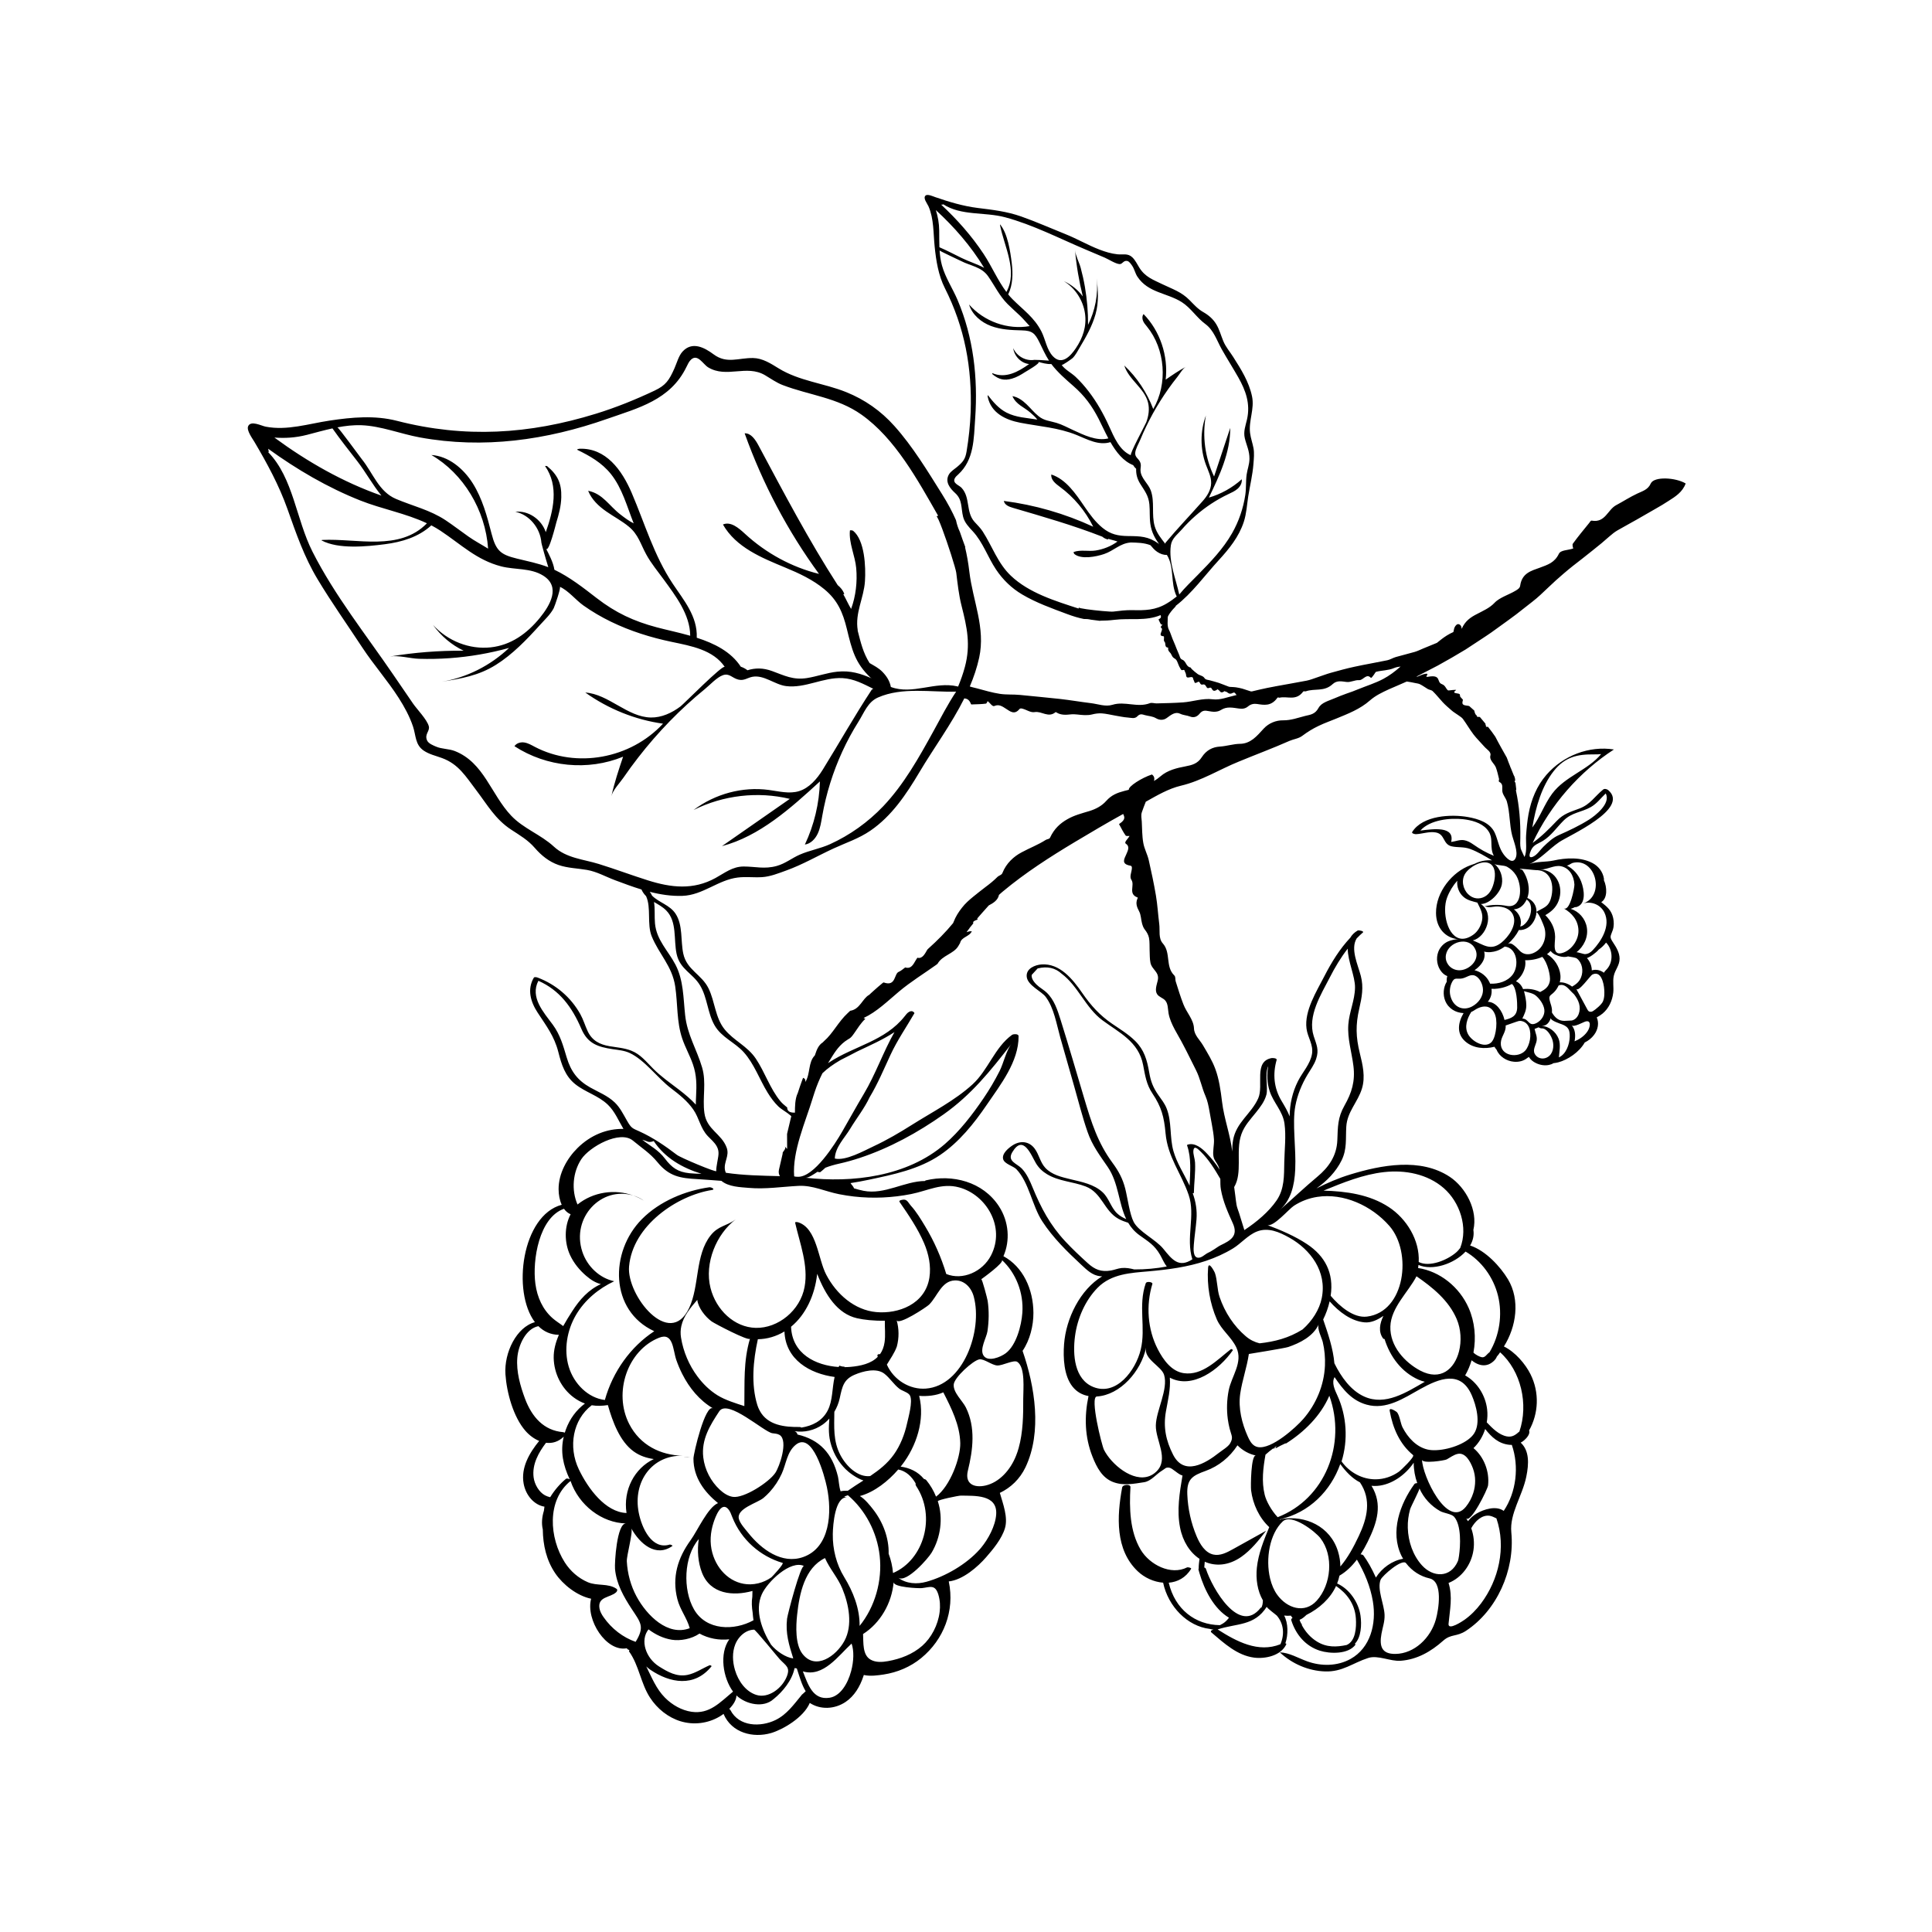 <svg xmlns="http://www.w3.org/2000/svg" xmlns:xlink="http://www.w3.org/1999/xlink" width="400" zoomAndPan="magnify" viewBox="0 0 300 300" height="400" preserveAspectRatio="xMidYMid meet" version="1.0"><defs><clipPath id="b60ad9afd6"><path d="M 38.25 30 L 261.75 30 L 261.75 270 L 38.25 270 Z M 38.25 30 " clip-rule="nonzero"/></clipPath></defs><g clip-path="url(#b60ad9afd6)"><path fill="currentColor" d="M 233.934 140.66 C 232.809 140.441 231.648 140.461 230.535 140.734 C 231.02 140.879 231.328 140.902 231.824 140.812 C 232.898 140.625 234.418 140.891 234.945 142.059 C 235.641 143.598 234.211 145.52 233.133 146.375 C 231.434 147.723 230.328 146.664 228.699 146.027 C 230.812 145.523 232.137 141.859 229.949 140.379 C 231.297 140.371 232.965 138.664 233.207 137.312 C 233.418 136.133 232.945 134.844 232.043 134.137 C 232.398 134.414 233.516 134.312 234.02 134.594 C 234.57 134.902 235.047 135.34 235.395 135.891 C 235.43 135.949 235.465 136.008 235.5 136.07 C 236.402 137.703 236.34 141.125 233.934 140.66 Z M 235.996 134.949 C 236.129 134.828 238.164 135.113 238.504 135.113 C 239.273 135.113 239.957 135.34 240.461 136.008 C 241.168 136.941 241.145 138.414 240.824 139.508 C 240.41 140.918 239.57 140.953 238.582 141.594 C 238.609 140.605 238.055 139.82 237.16 139.43 C 237.676 138.031 237.25 136.352 236.449 135.156 C 236.395 135.066 236.184 134.992 235.98 134.965 C 235.984 134.957 235.992 134.953 235.996 134.949 Z M 242.367 134.504 C 243.676 134.758 244.395 135.973 244.473 137.332 C 244.5 137.879 243.777 141.602 242.797 141.043 C 244.066 141.766 245.066 142.863 245.102 144.492 C 245.133 145.969 244.082 147.426 242.797 147.91 C 240.93 148.613 241.488 146.453 241.477 145.457 C 241.457 144.102 240.855 143 239.957 142.105 C 240.863 141.586 241.625 140.934 242.023 139.875 C 242.887 137.566 241.547 135.074 239.18 135.02 C 240.254 135.047 241.32 134.305 242.367 134.504 Z M 244.195 133.996 C 247.777 133.078 249.344 139.121 245.797 140.305 C 247.035 139.891 248.512 140.434 249.129 141.691 C 250.137 143.758 248.664 146.125 247.324 147.539 C 246.984 147.902 246.625 148.121 246.141 148.156 C 245.906 148.176 244.895 147.793 244.789 147.875 C 245.926 146.98 246.664 145.523 246.398 143.988 C 246.156 142.602 245.141 141.508 243.895 141.121 C 244.125 141.066 244.34 140.969 244.547 140.855 C 244.652 140.859 244.73 140.863 244.754 140.855 C 246.375 140.426 245.992 138.094 245.523 136.887 C 245.094 135.793 244.273 134.883 243.27 134.387 C 243.469 134.461 243.984 134.051 244.195 133.996 Z M 249.531 150.469 C 249.379 150.641 249.207 150.793 249.086 150.992 C 249.078 151.008 249.07 151.027 249.059 151.047 C 248.504 150.637 247.848 150.48 247.172 150.676 C 247.168 149.965 246.879 149.281 246.422 148.77 C 246.801 148.629 247.152 148.402 247.477 148.148 C 247.676 147.988 248.027 147.738 248.25 147.449 C 248.68 147.156 249.066 146.789 249.387 146.363 C 250.438 147.414 250.543 149.344 249.531 150.469 Z M 249.117 154.457 C 249.102 154.824 249.039 155.191 248.898 155.512 C 248.691 155.984 247.773 156.75 247.348 157.008 C 247.133 157.141 246.832 157.16 246.648 156.98 C 246.574 156.914 246.527 156.82 246.477 156.734 C 245.902 155.668 245.328 154.602 244.75 153.539 C 245.086 154.152 246.957 151.484 247.223 151.348 C 248.586 150.633 249.039 152.609 249.105 153.656 C 249.125 153.91 249.133 154.184 249.117 154.457 Z M 246.68 159.832 C 246.605 159.992 246.512 160.148 246.402 160.293 C 245.926 160.938 245.172 161.43 244.496 161.695 C 244.668 160.816 244.637 159.906 244.047 159.199 C 244.363 159.578 245.871 158.691 246.238 158.605 C 247.051 158.414 246.926 159.301 246.68 159.832 Z M 243.746 161.031 C 243.707 162.215 243.16 163.703 242.062 164.188 C 242.125 163.289 242.379 162.223 242.027 161.309 C 241.598 160.188 240.508 159.363 239.379 159.297 C 240.141 159.344 240.59 158.754 240.816 158.059 C 240.684 158.473 242.336 158.977 242.57 159.07 C 243.516 159.441 243.781 159.902 243.746 161.031 Z M 240.312 164.145 C 240.207 164.207 240.094 164.258 239.969 164.297 C 239.465 164.457 238.879 164.328 238.516 163.926 C 237.875 163.215 238.355 162.57 238.562 161.824 C 238.781 161.027 238.434 160.484 238.289 159.773 C 238.488 159.68 238.699 159.609 238.906 159.523 C 239.043 159.609 239.258 159.691 239.344 159.684 C 240.18 159.613 240.891 160.836 241.094 161.582 C 241.355 162.543 241.133 163.664 240.312 164.145 Z M 236.387 158.164 C 236.711 157.488 237.004 156.895 237.004 156.109 C 237.004 155.359 236.824 154.625 236.648 153.902 C 237.191 154.086 237.992 154.195 238.453 154.574 C 239.066 155.082 239.699 155.926 239.805 156.777 C 239.914 157.664 239.293 158.512 238.57 158.867 C 237.32 159.477 237.41 158.164 236.387 158.164 Z M 237.566 161.449 C 237.449 162.113 237.191 162.734 236.855 163.121 C 235.758 164.371 232.914 164.012 233.047 161.898 C 233.105 160.926 233.879 160.262 233.797 159.238 C 234.348 159.047 234.895 158.855 235.441 158.664 C 235.676 158.578 235.922 158.496 236.168 158.531 C 237.473 158.715 237.785 160.16 237.566 161.449 Z M 231.031 155.555 C 231.473 155.008 231.703 154.324 231.598 153.543 C 232.23 153.598 232.969 153.453 233.312 153.367 C 233.812 153.242 234.309 153.051 234.766 152.789 C 235.535 153.387 235.602 155.781 235.586 156.469 C 235.555 157.836 234.609 158.133 233.621 158.379 C 233.285 156.922 232.285 155.59 231.031 155.555 Z M 232.113 160.77 C 231.977 161.258 231.777 161.676 231.52 161.898 C 230.457 162.809 228.52 161.664 227.949 160.57 C 227.359 159.434 227.812 158.152 228.457 157.133 C 228.629 157.066 228.785 156.977 228.934 156.875 C 229.645 156.387 230.691 156.008 231.453 156.57 C 231.961 156.941 232.238 157.598 232.32 158.254 C 232.418 159.055 232.328 159.992 232.113 160.77 Z M 226.559 156.41 C 225.949 156.133 225.461 155.547 225.234 154.703 C 225.055 154.043 225.117 153.309 225.387 152.684 C 225.848 151.613 226.184 152.109 227.055 151.93 C 227.789 151.781 228.355 151.172 229.098 151.531 C 229.785 151.867 230.238 152.832 230.273 153.602 C 230.328 154.809 229.52 155.793 228.555 156.297 C 227.859 156.656 227.152 156.68 226.559 156.41 Z M 240.664 152.309 C 240.508 153.258 239.875 153.672 239.152 154.043 C 238.348 153.625 237.402 153.484 236.504 153.586 C 236.434 153.422 236.359 153.27 236.277 153.141 C 236.035 152.766 235.734 152.52 235.398 152.367 C 235.785 152.055 236.125 151.68 236.383 151.227 C 236.816 150.457 236.934 149.738 236.824 149.102 C 237.656 149.129 238.641 148.965 239.484 148.582 C 240.316 149.449 240.785 151.586 240.664 152.309 Z M 244.121 153.199 C 243.902 153.039 243.672 152.91 243.488 152.82 C 243.078 152.625 242.633 152.512 242.195 152.535 C 242.297 152.176 242.336 151.797 242.301 151.414 C 242.18 150.102 241.332 148.812 240.223 148.16 C 240.43 148.012 240.613 147.848 240.777 147.664 C 240.957 147.895 241.195 148.086 241.477 148.227 C 242.008 148.492 242.871 148.73 243.484 148.512 C 244.023 148.609 244.648 148.672 244.871 148.848 C 245.695 149.508 245.902 150.754 245.512 151.742 C 245.223 152.484 244.707 152.852 244.121 153.199 Z M 240.648 155.391 C 240.441 154.531 240.785 154.605 241.312 154.066 C 241.605 153.77 241.844 153.414 242.016 153.031 C 242.66 152.75 243.184 153.121 243.645 153.617 C 243.906 153.902 244.164 154.156 244.43 154.41 C 244.754 154.84 245.047 155.293 245.203 155.852 C 245.488 156.895 245.129 158.195 244.082 158.461 C 243.277 158.469 242.52 158.707 241.793 158.176 C 241.445 157.918 241.199 157.582 240.98 157.219 C 240.984 157.133 240.992 157.051 240.992 156.973 C 241.004 156.355 240.777 155.945 240.648 155.391 Z M 235.855 144.406 C 236.285 144.473 236.809 144.301 237.117 144.125 C 237.715 143.789 238.16 143.188 238.402 142.52 C 238.512 142.215 238.57 141.922 238.582 141.645 C 238.961 141.762 239.715 143.703 239.805 144.008 C 240.211 145.348 239.777 146.875 238.676 147.664 C 237.879 148.238 236.93 148.395 236.176 147.812 C 235.762 147.496 234.734 146.07 234.113 146.613 C 234.836 145.98 235.465 145.18 235.855 144.406 Z M 235.07 141.199 C 235.656 141.176 236.223 140.875 236.633 140.367 C 236.805 140.152 236.941 139.922 237.055 139.684 C 237.898 140.195 237.867 141.465 237.508 142.371 C 237.32 142.848 237.008 143.316 236.609 143.617 C 236.426 143.758 236.25 143.828 236.07 143.875 C 236.371 142.816 235.926 141.844 235.07 141.199 Z M 230.461 147.762 C 231.09 147.945 231.852 147.836 232.426 147.645 C 232.84 147.508 233.254 147.273 233.652 146.984 C 235.566 147.156 235.945 149.941 234.879 151.348 C 234.07 152.41 232.664 152.805 231.383 152.746 C 231.355 152.684 231.336 152.617 231.301 152.551 C 230.828 151.539 229.941 150.902 228.961 150.652 C 229.723 150.148 230.352 149.383 230.484 148.695 C 230.551 148.359 230.535 148.051 230.461 147.762 Z M 224.879 149.797 C 224.605 149.414 224.488 149.016 224.492 148.633 C 224.508 146.461 227.652 145.316 228.879 147.047 C 230.066 148.727 228.406 150.508 226.805 150.656 C 226.082 150.723 225.32 150.418 224.879 149.797 Z M 224.699 139.383 C 225.066 138.402 225.613 137.512 226.285 136.758 C 226.188 137.691 226.539 138.672 227.285 139.297 C 227.898 139.812 228.668 139.961 229.402 140.156 C 229.859 141.109 230.34 141.844 230.129 142.938 C 229.961 143.797 229.457 144.668 228.762 145.148 C 228.09 145.621 227.488 145.801 226.965 145.766 C 224.734 145.609 223.879 141.559 224.699 139.383 Z M 227.523 135.641 C 228.18 134.625 230.074 133.508 231.242 134.047 C 232.242 134.504 232.223 135.891 232.016 136.848 C 231.809 137.793 231.418 138.734 230.582 139.211 C 229.699 139.711 228.707 139.57 227.98 138.855 C 227.156 138.051 226.867 136.656 227.523 135.641 Z M 228.762 131.117 C 228.32 130.809 227.867 130.551 227.344 130.465 C 226.652 130.352 226 130.66 225.336 130.738 C 225.926 128.227 222.535 128.723 220.551 128.973 C 222.074 127.27 225.195 126.992 227.168 127.203 C 228.41 127.34 229.973 127.715 230.871 128.734 C 231.812 129.809 231.477 130.668 231.648 131.914 C 231.703 132.301 231.812 132.621 231.969 132.891 C 230.73 132.383 229.852 131.875 228.762 131.117 Z M 237.727 132.047 C 238.137 131.133 238.852 131.023 239.621 130.543 C 240.859 129.777 241.73 128.48 242.777 127.434 C 244.078 126.133 245.535 126.16 247.023 125.32 C 247.977 124.781 248.574 123.926 249.332 123.211 C 250.191 124.773 247.633 126.707 246.766 127.258 C 245.262 128.215 243.629 128.973 242.02 129.688 C 241.113 130.094 240.375 130.785 239.656 131.484 C 239.164 131.957 238.668 132.766 238.039 133.031 C 237.625 133.203 237.5 133.059 237.504 132.816 C 237.508 132.586 237.629 132.266 237.727 132.047 Z M 241.254 119.742 C 243 117.523 244.953 117.109 247.52 117.141 C 247.914 117.145 248.273 117.137 248.621 117.094 C 246.57 119.594 243.039 120.531 241.023 123.238 C 239.797 124.887 239.168 126.855 237.934 128.496 C 238.473 125.285 239.41 122.082 241.254 119.742 Z M 217.375 103.59 C 216.57 104.301 215.719 104.926 214.805 105.418 C 213.574 106.074 212.234 106.484 210.953 107.004 L 210.023 107.371 L 209.082 107.703 C 208.457 107.93 207.836 108.164 207.23 108.43 C 206.785 108.629 206.289 108.781 205.84 109 C 205.391 109.211 204.984 109.484 204.73 109.945 C 204.199 110.91 203.484 110.977 202.703 111.16 C 201.57 111.441 200.492 111.863 199.254 111.852 C 198.152 111.832 197.023 112.281 196.238 113.125 C 195.699 113.715 195.184 114.309 194.598 114.758 C 194.004 115.199 193.348 115.496 192.551 115.5 C 191.496 115.516 190.473 115.863 189.41 115.93 C 188.285 116 187.312 116.488 186.605 117.586 C 185.961 118.594 185.07 118.812 184.078 119 C 182.727 119.254 181.289 119.598 180.199 120.547 C 179.879 120.828 179.543 121.062 179.199 121.27 C 179.289 120.895 179.266 120.543 178.871 120.262 C 177.293 120.77 175.168 122.125 175.285 122.637 C 175.047 122.699 174.805 122.758 174.566 122.82 C 173.52 123.094 172.586 123.445 171.77 124.371 C 171.066 125.172 170.113 125.645 169.156 125.941 C 167.977 126.297 166.781 126.598 165.715 127.223 C 164.648 127.832 163.695 128.668 163.047 130.082 C 162.938 130.316 162.586 130.285 162.375 130.426 C 161.203 131.18 159.871 131.68 158.629 132.355 C 158.008 132.68 157.426 133.102 156.914 133.625 C 156.402 134.148 155.961 134.781 155.645 135.578 C 155.523 135.887 155.109 135.941 154.875 136.176 C 154.297 136.758 153.668 137.262 153.02 137.742 C 152.379 138.227 151.742 138.738 151.113 139.246 C 150.484 139.758 149.875 140.297 149.367 140.957 C 148.855 141.609 148.395 142.316 148.074 143.16 C 148.051 143.227 148.02 143.285 147.992 143.348 C 146.816 144.777 145.531 146.062 144.18 147.273 C 144.117 147.324 144.059 147.379 144 147.449 C 143.637 148.074 143.23 148.941 142.449 148.715 C 142.363 148.832 142.281 148.965 142.203 149.098 C 141.812 149.766 141.473 150.504 140.559 150.223 C 140.504 150.266 140.445 150.309 140.391 150.352 C 140.277 150.438 140.164 150.523 140.051 150.609 C 139.984 150.656 139.922 150.707 139.848 150.75 C 139.809 150.77 139.77 150.789 139.734 150.812 C 139.695 150.836 139.656 150.859 139.613 150.883 C 138.789 151.109 139.191 153.273 137.211 152.551 C 137.152 152.562 137.094 152.609 137.035 152.656 C 136.559 153.043 136.109 153.441 135.66 153.844 C 135.602 153.895 135.543 153.949 135.488 154 C 135.426 154.051 135.371 154.105 135.309 154.16 C 135.254 154.207 135.203 154.258 135.148 154.309 C 135.09 154.355 135.035 154.41 134.973 154.477 C 133.941 155.008 133.539 156.742 132.016 156.953 C 131.969 157 131.918 157.047 131.867 157.094 C 131.832 157.129 131.797 157.164 131.758 157.199 C 131.723 157.234 131.688 157.266 131.648 157.301 C 130.152 158.68 129.344 160.465 127.957 161.664 C 127.902 161.711 127.836 161.77 127.754 161.867 C 127.113 162.273 126.82 162.988 126.574 163.754 C 126.559 163.797 126.543 163.84 126.523 163.887 C 125.457 164.973 125.863 166.707 125.055 168.008 C 125.055 167.574 125.055 167.574 124.734 167.363 C 124.703 167.371 124.68 167.422 124.656 167.48 C 124.633 167.543 124.609 167.602 124.59 167.66 C 124.566 167.723 124.543 167.785 124.52 167.844 C 124.32 168.387 124.133 168.934 123.957 169.488 C 123.93 169.566 123.906 169.645 123.879 169.723 C 123.438 170.609 123.438 171.906 123.438 172.773 C 123.035 172.773 122.227 172.773 122.234 171.961 C 122.18 171.918 122.125 171.875 122.07 171.832 C 121.746 171.574 121.438 171.301 121.18 170.992 C 119.566 169.043 118.777 166.492 117.367 164.391 C 116.039 162.41 113.945 161.609 112.504 159.82 C 111.051 158.016 111.023 155.527 110.02 153.473 C 108.961 151.312 106.648 150.617 106.102 148.094 C 105.664 146.082 106.07 143.676 104.906 141.891 C 104.012 140.52 102.34 140.164 101.258 139.082 C 101.16 138.875 101.043 138.672 100.898 138.48 C 102.551 138.906 104.234 139.168 105.961 139.109 C 109.141 139.004 111.492 136.637 114.559 136.262 C 115.812 136.109 117.059 136.277 118.312 136.203 C 119.582 136.129 120.855 135.617 122.074 135.176 C 124.617 134.262 126.977 132.883 129.434 131.75 C 131.391 130.848 133.332 130.234 135.168 128.977 C 138.453 126.727 140.707 123.375 142.766 119.906 C 145.008 116.129 147.734 112.453 149.738 108.441 C 150.133 108.484 150.508 108.625 150.77 109.32 C 150.812 109.43 150.941 109.379 151.035 109.379 C 151.723 109.355 152.406 109.348 153.094 109.258 C 153.215 109.238 153.359 108.863 153.359 108.863 C 153.77 109.188 154.098 109.773 154.418 109.625 C 155.105 109.312 155.645 109.684 156.223 110.062 C 156.871 110.484 157.527 111.031 158.285 110.121 C 158.434 109.945 158.641 110.008 158.809 110.055 C 159.43 110.223 160.043 110.684 160.668 110.574 C 161.758 110.391 162.785 111.52 163.898 110.59 C 163.949 110.551 164.016 110.613 164.07 110.645 C 164.777 111.062 165.512 111.012 166.25 110.93 C 166.945 110.848 167.641 111.023 168.34 111.039 C 168.734 111.047 169.133 111.051 169.527 110.949 C 170.051 110.812 170.574 110.742 171.094 110.773 C 171.789 110.824 172.477 110.996 173.168 111.117 C 173.832 111.23 174.496 111.375 175.164 111.422 C 175.652 111.457 176.203 111.66 176.613 111.223 C 177.039 110.77 177.383 110.934 177.781 111.043 C 178.363 111.203 178.941 111.195 179.527 111.539 C 180.047 111.844 180.664 111.859 181.164 111.496 C 181.855 110.988 182.504 110.465 183.254 110.828 C 183.758 111.07 184.277 111.066 184.785 111.262 C 185.328 111.473 185.836 111.363 186.301 110.793 C 186.723 110.273 187.16 110.32 187.637 110.414 C 188.289 110.539 188.984 110.629 189.594 110.242 C 190.523 109.652 191.453 109.902 192.391 110.023 C 192.887 110.086 193.344 110.074 193.816 109.676 C 194.227 109.332 194.707 109.246 195.156 109.309 C 196.273 109.473 197.383 109.715 198.355 108.348 C 198.438 108.234 198.582 108.359 198.691 108.336 C 199.914 108.059 201.223 108.891 202.344 107.406 C 202.449 107.262 202.625 107.395 202.762 107.348 C 204.141 106.859 205.609 107.457 206.922 106.238 C 207.617 105.59 208.367 105.82 209.117 105.898 C 209.762 105.965 210.398 105.566 211.043 105.613 C 211.66 105.66 212.176 104.523 212.848 105.234 C 212.957 105.352 213.145 105.004 213.289 104.836 C 213.434 104.676 213.555 104.352 213.703 104.312 C 214.621 104.078 215.543 104.125 216.461 103.738 C 216.797 103.598 217.141 103.535 217.488 103.5 C 217.449 103.531 217.41 103.559 217.375 103.59 Z M 130.375 164.688 C 130.445 164.648 130.516 164.605 130.586 164.566 C 131.516 164.109 132.324 163.676 133.027 163.309 C 133.102 163.273 133.18 163.234 133.254 163.199 C 135.168 162.289 137.152 161.414 138.891 160.266 C 137.141 163.352 135.969 166.789 134.133 169.867 C 132.98 171.797 131.898 173.77 130.773 175.719 C 129.691 177.598 126.395 182.859 123.859 182.73 C 123.668 182.723 123.5 182.723 123.316 182.66 C 123.016 178.754 125.066 174.234 126.18 170.57 C 126.207 170.484 126.23 170.402 126.258 170.32 C 126.336 170.07 126.418 169.82 126.5 169.574 C 126.836 168.551 127.242 167.582 127.707 166.652 C 128.484 165.902 129.391 165.266 130.375 164.688 Z M 130.281 180.695 C 131.352 180.457 132.434 180.156 133.516 179.797 C 138.129 178.27 142.492 175.887 146.516 173.043 C 150.832 169.988 153.758 166.34 157.047 162.105 C 156.234 163.152 155.832 165.098 155.211 166.324 C 154.473 167.777 153.645 169.184 152.734 170.523 C 151 173.078 149 175.672 146.703 177.66 C 140.848 182.723 132.324 183.703 125.078 182.875 C 125.512 182.926 126.305 182.375 126.938 181.957 C 127.105 182.016 127.324 182.043 127.383 182 C 127.652 181.789 127.91 181.562 128.164 181.324 C 128.852 181.055 129.539 180.863 130.281 180.695 Z M 132.594 185.793 C 135.559 186.129 138.559 185.992 141.492 185.41 C 144.055 184.902 146.238 183.648 148.922 184.375 C 153.137 185.512 156.168 190.512 153.883 194.945 C 152.574 197.488 149.465 198.859 146.934 197.824 C 146.148 195.207 145.039 192.707 143.645 190.402 C 142.988 189.316 142.285 188.141 141.438 187.215 C 141.109 186.859 140.91 186.293 140.379 186.277 C 140.273 186.277 139.48 186.336 139.688 186.641 C 141.059 188.625 142.516 190.766 143.48 193.016 C 144.199 194.695 144.602 196.578 144.316 198.398 C 143.66 202.52 139.5 204.062 136.043 203.738 C 132.711 203.43 129.875 200.977 128.285 197.91 C 127.023 195.484 126.848 190.762 123.977 189.809 C 123.898 189.785 123.422 189.668 123.473 189.887 C 124.199 193.07 125.547 196.488 124.938 199.824 C 124.27 203.5 120.816 206.27 117.355 206.191 C 114.023 206.113 111.191 203.41 110.328 199.996 C 109.348 196.129 111.25 191.59 114.258 189.332 C 112.84 190.398 111.547 190.305 110.34 191.84 C 107.91 194.922 108.637 199.648 107.008 203.109 C 103.988 209.531 97.289 201.156 97.68 196.664 C 98.234 190.281 105.16 185.629 110.555 184.781 C 111.137 184.688 110.438 184.316 110.148 184.359 C 106.434 184.879 102.438 186.52 99.68 189.301 C 94.637 194.391 94.656 203.516 101.594 206.711 C 97.934 209.105 95.145 212.988 93.922 217.391 C 91.332 217.078 89.113 214.887 88.316 212.227 C 87.52 209.566 88.047 206.562 89.43 204.199 C 90.816 201.832 92.988 200.074 95.375 198.949 C 93.133 198.48 91.18 196.672 90.422 194.363 C 88.676 189.043 93.398 184.137 98.34 185.641 C 95.469 184.586 92.109 185.074 89.676 187.035 C 88.699 184.801 88.938 182.012 90.266 180 C 91.539 178.074 96.258 175.43 98.285 177.117 C 99.645 178.25 100.93 179.047 102.102 180.477 C 103.91 182.691 105.668 182.953 108.301 183.094 C 109.527 183.16 110.77 183.277 112.016 183.359 C 113.133 184.305 114.98 184.34 116.266 184.453 C 118.824 184.688 121.445 184.27 124.004 184.141 C 126.18 184.027 128.141 185.012 130.297 185.434 C 131.059 185.586 131.824 185.703 132.594 185.793 Z M 155.57 195.648 C 157.762 197.672 158.973 200.754 158.75 203.855 C 158.605 205.875 157.801 208.891 156.184 210.121 C 155.387 210.727 153.375 211.562 152.707 210.465 C 152.094 209.465 153.18 207.73 153.332 206.719 C 153.562 205.164 153.594 203.547 153.363 201.988 C 153.32 201.699 152.508 198.543 152.363 198.645 C 152.66 198.438 155.988 196.031 155.57 195.648 Z M 158.887 217.168 C 158.902 219.664 158.863 222.414 158.172 224.863 C 158.059 225.266 157.926 225.66 157.773 226.043 C 156.902 228.246 155.188 230.184 153.008 230.676 C 151.25 231.066 149.789 230.418 150.289 228.371 C 151.09 225.098 151.508 221.652 149.984 218.559 C 149.473 217.52 147.984 216.238 148.094 214.977 C 148.184 213.887 151.078 211.258 152.07 211.082 C 152.789 210.953 154.035 212.004 154.871 212.031 C 155.695 212.059 157.418 211.109 157.965 211.469 C 159.25 212.309 158.879 215.84 158.887 217.168 Z M 154.688 235.145 C 154.57 236.961 153.434 239.02 152.328 240.352 C 152.262 240.43 152.199 240.504 152.133 240.578 C 150.059 242.914 146.777 244.801 143.871 245.613 C 142.402 246.027 140.734 245.938 139.492 245 C 140.777 245.812 144.121 242.004 144.66 241.098 C 146.055 238.77 146.488 235.746 145.625 233.121 C 145.551 232.895 148.883 232.234 149.18 232.238 C 151.324 232.281 154.891 232.023 154.688 235.145 Z M 145.906 250.32 C 145.66 252.34 144.609 254.324 143.207 255.559 C 141.707 256.879 139.812 257.594 137.902 257.938 C 136.992 258.102 136.008 258.172 135.191 257.711 C 133.895 256.984 134.09 255.047 134.016 253.73 C 136.668 252.051 138.492 248.953 138.762 245.664 C 138.695 246.48 142.641 246.656 143.148 246.602 C 144.383 246.469 145.207 245.949 145.711 247.621 C 145.969 248.484 146.02 249.406 145.906 250.32 Z M 131.074 244.867 C 129.871 242.906 129.281 240.547 129.316 238.211 C 129.34 236.707 129.672 232.43 131.508 232.508 C 131.344 232.504 131.203 232.457 131.082 232.383 C 131.273 232.309 131.465 232.242 131.66 232.18 C 134.367 234.465 136.195 237.926 136.598 241.602 C 137.027 245.477 135.863 249.523 133.48 252.469 C 133.512 249.754 132.465 247.137 131.074 244.867 Z M 132.168 259.477 C 131.629 261.504 130.461 263.371 128.82 263.625 C 126.199 264.035 125.469 261.562 124.668 259.527 C 127.855 260.492 130.184 257.086 132.234 255.215 C 132.625 256.305 132.578 257.938 132.168 259.477 Z M 124.488 263.191 C 123.27 264.664 122.18 266.227 120.422 267.086 C 118.129 268.199 114.762 268.16 113.414 265.531 C 113.379 265.461 113.312 265.406 113.227 265.367 C 113.836 264.75 114.34 264.004 114.355 263.27 C 115.875 264.695 118.605 265.242 120.129 263.82 C 120.137 263.816 120.145 263.816 120.148 263.812 C 121.547 262.672 122.988 260.945 123.379 259.027 C 123.434 259.035 123.488 259.035 123.547 259.039 C 123.605 259.055 123.668 259.066 123.73 259.078 C 124.133 260.285 124.48 261.598 125.105 262.613 C 124.906 262.812 124.699 263 124.48 263.18 C 124.484 263.184 124.488 263.188 124.488 263.191 Z M 107.387 265.805 C 105.848 265.582 104.379 264.746 103.258 263.617 C 101.902 262.258 101.199 260.465 100.352 258.766 C 100.539 258.941 100.742 259.109 100.965 259.266 C 104.023 261.355 107.836 262.051 110.496 258.73 C 110.531 258.684 110.254 258.547 110.207 258.57 C 109.062 259.062 107.977 259.828 106.75 260.078 C 105.078 260.414 103.695 259.621 102.336 258.766 C 100.285 257.477 99.34 254.727 100.699 253.008 C 101.789 253.824 103.02 254.414 104.332 254.621 C 105.621 254.824 107.375 254.516 108.617 253.66 C 110.016 254.426 111.664 254.734 113.242 254.551 C 111.66 256.781 112.262 260.535 113.824 262.672 C 111.793 264.352 110.172 266.207 107.387 265.805 Z M 98.707 254.934 C 98.703 254.938 98.703 254.941 98.699 254.945 C 96.73 254.258 94.973 252.902 93.73 251.125 C 93.441 250.711 93.172 250.254 93.086 249.742 C 92.777 247.891 94.762 248.098 95.672 247.25 C 95.82 247.109 95.941 246.855 95.723 246.703 C 94.43 245.816 92.727 246.301 91.285 245.688 C 89.836 245.07 88.574 243.98 87.695 242.602 C 85.293 238.828 84.859 232.965 88.594 229.965 C 89.883 233.738 93.457 236.477 97.203 236.559 C 95.777 236.527 95.414 242.699 95.5 243.629 C 95.715 245.957 96.855 247.949 98.078 249.82 C 99.465 251.938 100.16 252.566 98.707 254.934 Z M 84.621 232.191 C 83.691 231.691 82.996 230.484 82.859 229.398 C 82.602 227.371 83.633 225.555 84.785 224.035 C 85.75 224.152 86.715 223.891 87.535 223.082 C 86.984 225.406 87.438 227.516 88.461 229.699 C 88.281 229.605 88 229.539 87.891 229.625 C 87.043 230.312 86.137 231.328 85.43 232.488 C 85.148 232.418 84.875 232.328 84.621 232.191 Z M 98.387 225.371 C 99.332 226.059 100.402 226.406 101.52 226.562 C 98.531 227.988 96.738 231.352 97.285 234.938 C 93.996 234.82 91.289 231.102 89.883 228.164 C 88.199 224.641 88.953 220.438 91.883 218.207 C 92.691 218.34 93.52 218.316 94.391 218.18 C 95.125 220.773 96.254 223.828 98.387 225.371 Z M 105.926 213.324 C 107.043 215.543 108.625 217.457 110.719 218.695 C 109.508 217.977 107.68 225.695 107.68 226.492 C 107.676 229.438 109.387 231.695 111.492 233.402 C 109.902 234.062 108.316 237.676 107.23 239.172 C 105.254 241.91 104.312 244.879 105.18 248.309 C 105.594 249.953 106.664 251.223 107.102 252.824 C 103.719 254.121 100.445 250.871 98.84 247.898 C 97.949 246.242 97.434 244.355 97.332 242.449 C 97.285 241.551 98.336 237.891 98.027 237.332 C 99.355 239.711 101.836 241.887 104.414 240.055 C 104.504 239.992 104.082 239.809 103.992 239.84 C 101.254 240.691 99.664 237.332 99.184 234.895 C 98.23 230.039 101.285 225.922 105.996 226.047 C 102.59 225.957 99.402 224.441 97.695 221.102 C 95.203 216.223 97.449 209.68 102.328 207.727 C 104.578 206.824 104.469 209.609 105.02 211.184 C 105.277 211.918 105.578 212.637 105.926 213.324 Z M 115.582 218.336 C 114.266 217.91 112.602 217.402 111.398 216.652 C 110.195 215.898 109.168 214.902 108.297 213.73 C 107.004 212 106.102 209.895 105.75 207.711 C 105.645 207.066 105.672 206.473 105.797 205.91 C 106.133 204.363 107.203 203.078 108.273 201.84 C 108.418 203.098 109.535 204.484 110.504 205.191 C 110.953 205.52 116.32 208.332 116.457 207.863 C 115.41 211.422 115.645 214.66 115.582 218.336 Z M 119.934 222.551 C 120.309 222.602 120.699 222.613 121.035 222.809 C 121.059 222.824 121.082 222.84 121.109 222.855 C 122.402 223.785 121.055 227.73 120.383 228.719 C 119.391 230.18 115.5 232.695 113.789 232.43 C 113.027 232.312 112.344 231.852 111.758 231.309 C 110.387 230.035 109.43 228.227 109.203 226.297 C 108.879 223.52 110.262 221.301 111.688 219.145 C 113 217.16 118.652 222.379 119.934 222.551 Z M 129.598 213.816 C 129.199 215.512 129.32 217.492 128.523 219.023 C 127.66 220.684 126.109 221.402 124.453 221.672 C 124.359 221.625 124.25 221.582 124.223 221.582 C 121.84 221.621 119.188 221.328 117.969 219.051 C 117.996 219.023 117.973 218.992 117.918 218.953 C 117.797 218.715 117.688 218.461 117.598 218.176 C 116.617 215.016 116.934 211.316 117.68 207.953 C 119.109 207.938 120.543 207.516 121.809 206.75 C 121.977 211.133 125.742 213.297 129.598 213.816 Z M 139.633 215.629 C 140.062 215.965 140.797 216.133 141.16 216.512 C 141.227 216.582 141.281 216.656 141.32 216.742 C 141.746 217.68 141.062 220.062 140.84 221.059 C 140.465 222.754 139.805 224.438 138.816 225.832 C 137.816 227.25 136.504 228.273 135.121 229.203 C 133.207 229.434 131.395 227.648 130.508 225.965 C 129.34 223.75 129.543 221.566 129.555 219.227 C 129.938 218.582 130.23 217.871 130.391 217.125 C 130.785 215.293 131 214.191 132.723 213.461 C 133.996 212.918 136.094 212.355 137.32 213.305 C 138.184 213.977 138.773 214.961 139.633 215.629 Z M 143.465 229.645 C 142.508 228.492 141.246 227.93 139.852 227.734 C 139.906 227.664 139.969 227.594 140.023 227.523 C 142.297 224.594 143.664 220.48 142.727 216.75 C 143.926 216.844 145.352 216.715 146.477 216.203 C 147.734 218.672 149.039 221.25 149.109 224.07 C 149.164 226.344 147.551 230.762 145.348 232.398 C 144.98 231.484 144.48 230.625 143.852 229.859 C 143.758 229.742 143.621 229.676 143.465 229.645 Z M 139.48 228.18 C 140.738 228.441 141.559 229.281 142.18 230.336 C 142.148 230.473 142.176 230.617 142.273 230.766 C 145.391 235.48 143.465 242.219 138.668 244.258 C 138.582 243.25 138.359 242.242 137.988 241.258 C 138.051 238.793 137.082 236.309 135.582 234.387 C 135.082 233.746 134.332 232.801 133.523 232.305 C 135.793 231.691 137.934 229.973 139.48 228.18 Z M 123.832 222.75 C 123.789 222.496 123.594 222.289 123.359 222.227 C 124.875 222.477 126.473 222.109 127.75 221.203 C 128.125 220.938 128.469 220.621 128.781 220.273 C 128.676 221.664 128.613 222.98 129.094 224.484 C 129.547 225.918 130.27 227.086 131.293 228.121 C 131.789 228.621 132.965 229.531 134.07 229.887 C 133.254 230.406 132.434 230.922 131.652 231.48 C 131.273 231.469 130.891 231.48 130.527 231.566 C 130.273 230.82 130.246 229.82 130.121 229.301 C 129.242 225.645 127.223 223.539 123.832 222.75 Z M 124.719 241.777 C 121.418 242.945 118.234 240.602 116.176 238.012 C 115.723 237.441 114.949 236.613 114.742 235.887 C 114.277 234.246 117.609 233.395 118.559 232.594 C 118.891 232.312 119.207 232.012 119.5 231.691 C 120.273 230.848 120.918 229.871 121.398 228.812 C 122.082 227.289 122.195 225.508 123.512 224.387 C 126.18 222.113 128.055 229.262 128.402 230.938 C 129.219 234.848 128.906 240.301 124.719 241.777 Z M 123.777 250.746 C 124.133 247.453 124.934 243.477 128.105 241.934 C 128.836 243.613 130.094 244.973 130.793 246.668 C 131.805 249.121 132.449 252.367 131.113 254.812 C 129.84 257.145 126.637 259.453 124.598 256.801 C 123.477 255.344 123.582 252.535 123.777 250.746 Z M 114.176 255.328 C 114.348 254.898 114.594 254.504 114.895 254.164 C 115.473 253.508 116.254 253.07 117.09 253.051 C 117.242 252.965 120.742 257.289 121.074 257.641 C 122.039 258.668 122.762 258.879 122.16 260.363 C 121.414 262.195 119.285 263.777 117.426 263.18 C 115.801 262.66 114.641 261.055 114.129 259.324 C 113.742 258.027 113.676 256.578 114.176 255.328 Z M 110.801 236.414 C 111.074 235.582 111.973 233.078 113.07 234.32 C 113.379 234.664 113.531 235.129 113.707 235.57 C 115.094 239.105 118.098 241.688 121.52 242.684 C 121.816 242.77 119.91 244.832 119.781 244.926 C 119.168 245.363 118.473 245.68 117.75 245.855 C 117.344 245.953 116.934 246.008 116.52 246.016 C 113.707 246.062 111.387 243.965 110.609 241.117 C 110.18 239.551 110.301 237.941 110.801 236.414 Z M 108.996 244.184 C 110.301 247.566 113.848 247.875 116.84 247.043 C 116.832 247.34 116.824 247.641 116.82 247.941 C 116.684 248.727 116.738 249.582 116.871 250.41 C 116.902 250.805 116.941 251.203 117 251.594 C 114.043 253.234 109.664 253.234 107.754 249.887 C 106.016 246.848 106.152 241.707 108.504 238.988 C 108.238 240.766 108.395 242.625 108.996 244.184 Z M 123.176 257.523 C 121.98 257.375 120.543 256.375 119.734 255.391 C 119.727 255.375 119.715 255.363 119.707 255.348 C 118.352 253.168 117.156 250.113 118.289 247.566 C 119.141 245.656 122.746 242.168 124.859 243.172 C 124.324 242.918 122.297 250.672 122.215 251.344 C 121.949 253.637 122.52 255.422 123.176 257.523 Z M 139.223 204.988 C 139.488 205.883 143.918 202.938 144.277 202.578 C 145.574 201.277 146.191 198.91 148.246 198.824 C 149.723 198.762 150.824 199.91 151.207 201.348 C 152.621 206.617 149.578 215.191 143.758 215.621 C 141.285 215.805 138.789 214.312 137.711 211.898 C 138.246 210.996 138.906 210.094 139.262 209.082 C 139.617 207.754 139.613 206.309 139.223 204.988 Z M 137.355 208.43 C 137.246 209.184 136.996 209.781 136.652 210.27 C 136.543 210.262 136.434 210.27 136.355 210.301 C 136.32 210.332 136.285 210.367 136.246 210.398 C 136.238 210.422 136.234 210.445 136.242 210.477 C 136.258 210.547 136.277 210.621 136.293 210.691 C 135.25 211.758 133.625 212.109 132.039 212.25 C 131.742 212.273 131.441 212.289 131.133 212.289 C 131.133 212.266 131.133 212.242 131.133 212.215 C 130.938 212.223 130.746 212.191 130.512 212.121 C 130.477 212.113 130.453 212.094 130.43 212.074 C 130.41 212.07 130.383 212.059 130.359 212.055 C 130.309 212.125 130.258 212.191 130.211 212.266 C 126.68 212.035 122.992 210.242 122.836 206.016 C 125.164 204.102 126.504 201.074 126.871 197.965 C 126.879 197.914 126.883 197.855 126.891 197.801 C 128.164 201.07 130.031 204.012 133.094 204.699 C 134.137 204.938 135.723 205.117 137.398 205.078 C 137.371 206.188 137.516 207.32 137.355 208.43 Z M 81.523 217.184 C 80.789 215.211 80.148 212.977 80.328 210.828 C 80.488 208.871 81.648 206.309 83.602 205.926 C 84.441 206.762 85.5 207.254 86.785 207.273 C 86.289 208.418 85.957 209.617 85.977 210.852 C 86.02 213.285 87.203 215.578 89.051 216.969 C 89.641 217.41 90.23 217.727 90.832 217.938 C 89.5 218.93 88.473 220.309 87.863 221.984 C 87.805 222.145 87.754 222.301 87.707 222.457 C 87.594 222.414 87.473 222.387 87.438 222.383 C 84.445 222.133 82.59 220.031 81.523 217.184 Z M 87.574 187.699 C 87.848 188.086 88.195 188.383 88.605 188.547 C 87.602 190.465 87.621 192.961 88.531 194.914 C 89.117 196.164 89.996 197.23 91.012 198.102 C 91.828 198.805 92.512 199.188 93.301 199.398 C 91.398 200.254 90.012 201.789 88.836 203.633 C 88.375 204.352 87.891 205.117 87.453 205.914 C 86.918 205.5 86.32 205.145 85.816 204.699 C 84.27 203.344 83.414 201.441 83.133 199.336 C 82.641 195.672 83.715 189.051 87.574 187.699 Z M 108.93 182.266 C 108.297 182.258 107.668 182.238 107.047 182.176 C 105.258 181.984 104.328 181.328 103.238 179.891 C 102.262 178.594 100.934 177.918 99.73 176.98 C 100.031 177.066 100.332 177.16 100.617 177.285 C 100.816 177.367 101.238 177.309 101.508 177.18 C 103.273 179.832 105.965 181.355 108.93 182.266 Z M 95.457 171.188 C 94.348 170.125 92.922 169.582 91.629 168.852 C 89.715 167.766 88.656 166.406 87.996 164.199 C 87.441 162.344 86.984 160.672 85.836 159.113 C 84.422 157.191 82.273 154.879 83.598 152.297 C 86.871 153.742 88.812 156.344 90.281 159.773 C 91.27 162.082 92.891 162.57 95.109 162.91 C 95.996 163.043 96.941 163.117 97.773 163.504 C 100.125 164.598 102.09 167.395 104.223 169.008 C 105.461 169.945 106.738 170.965 107.652 172.285 C 108.594 173.645 108.738 175.176 109.91 176.418 C 110.383 176.914 110.93 177.359 111.281 177.973 C 111.781 178.852 111.52 179.547 111.375 180.484 C 111.301 180.973 111.199 181.414 111.219 181.844 C 111.227 182.09 105.715 179.793 105.109 179.328 C 103.301 177.941 101.344 176.613 99.289 175.684 C 98.18 175.184 98.039 175.211 97.34 173.984 C 96.773 172.996 96.273 171.969 95.457 171.188 Z M 106.387 157.621 C 106.098 154.953 106.148 152.223 104.895 149.809 C 103.773 147.652 101.949 145.992 101.707 143.402 C 101.602 142.281 101.734 141.113 101.551 140.059 C 102.203 140.445 102.887 140.801 103.457 141.383 C 105.16 143.113 104.582 145.887 105.062 148.113 C 105.594 150.57 107.559 151.082 108.723 153.043 C 109.848 154.926 109.867 157.32 110.965 159.223 C 112.055 161.109 114.082 161.828 115.48 163.379 C 117.113 165.188 117.93 167.613 119.207 169.68 C 119.684 170.445 120.211 171.176 120.848 171.793 C 121.375 172.301 122.152 172.684 122.723 173.188 C 122.773 173.234 122.824 173.281 122.871 173.332 C 122.852 173.41 122.828 173.492 122.809 173.574 C 122.621 174.324 122.445 175.082 122.27 175.836 C 122.254 175.922 122.234 176.004 122.215 176.09 C 122.227 177.105 122.227 177.539 122.227 178.406 L 121.824 177.973 C 122.227 178.406 121.418 178.84 121.535 179.117 C 121.516 179.199 121.496 179.281 121.48 179.363 C 121.309 180.117 121.137 180.867 120.961 181.613 C 120.863 182.02 120.938 182.367 121.109 182.633 C 118.246 182.559 115.426 182.512 112.715 182.109 C 112.652 181.977 112.602 181.84 112.574 181.684 C 112.348 180.43 113.309 179.496 112.84 178.211 C 112.039 176.016 109.738 175.434 109.379 172.824 C 109.047 170.438 109.723 168.109 109.02 165.746 C 108.18 162.91 106.711 160.664 106.387 157.621 Z M 92.973 134.156 C 90.594 133.422 87.957 133.266 86.004 131.461 C 83.98 129.59 81.281 128.668 79.379 126.66 C 76.242 123.348 75.152 118.41 70.633 116.625 C 69.703 116.258 68.605 116.328 67.699 115.93 C 67.273 115.742 66.516 115.469 66.301 114.941 C 65.898 113.957 66.789 113.543 66.582 112.762 C 66.309 111.73 64.738 110.121 64.148 109.266 C 63.121 107.773 62.102 106.273 61.078 104.781 C 56.836 98.566 51.961 92.453 48.527 85.672 C 45.953 80.586 45.566 74.258 41.656 70.223 C 41.707 70.188 41.742 70.145 41.73 70.094 C 41.699 69.953 41.668 69.82 41.637 69.68 C 46.113 72.914 50.855 75.695 55.953 77.719 C 59.301 79.047 63.004 79.703 66.293 81.258 C 62.023 85.641 55.457 83.578 50.055 83.84 C 50.023 83.84 49.859 83.875 49.957 83.926 C 52.551 85.309 56.926 84.871 59.75 84.508 C 62.402 84.168 64.988 83.398 66.977 81.578 C 67.461 81.832 67.938 82.109 68.398 82.414 C 71.629 84.562 74.031 86.973 77.836 87.949 C 79.965 88.496 82.398 88.16 84.352 89.387 C 87.113 91.117 85.398 94 83.855 95.906 C 81.828 98.402 79.328 100.188 76.18 100.523 C 72.91 100.871 69.523 99.551 67.234 97.031 C 68.477 98.762 70.133 100.156 71.996 101.043 C 68.172 101.012 64.34 101.312 60.559 101.941 C 61.906 101.719 63.684 102.258 65.074 102.297 C 66.664 102.344 68.254 102.312 69.84 102.199 C 72.945 101.977 76.035 101.441 79.051 100.609 C 76.117 103.383 72.43 105.23 68.562 105.863 C 71.598 105.367 74.277 104.941 76.996 103.242 C 79.574 101.633 81.801 99.309 83.867 97.023 C 84.594 96.219 85.469 95.41 85.98 94.441 C 86.125 94.164 87.148 91.215 86.93 91.117 C 88.246 91.691 89.391 93.164 90.59 94.016 C 91.949 94.98 93.391 95.82 94.879 96.543 C 97.875 98 101.059 98.992 104.285 99.668 C 107.316 100.305 110.727 100.891 112.547 103.559 C 112.258 103.137 106.203 109.281 105.688 109.676 C 104.332 110.711 102.715 111.445 101.051 111.414 C 97.418 111.344 94.508 107.781 90.883 107.535 C 94.492 110.105 98.656 111.773 102.953 112.371 C 97.887 117.832 89.492 119.348 83.043 115.969 C 82.527 115.695 82.008 115.391 81.441 115.297 C 80.871 115.203 80.219 115.367 79.883 115.867 C 84.879 119.117 91.293 119.738 96.754 117.5 C 96.078 119.512 95.402 121.531 94.945 123.617 C 95.145 122.711 96.289 121.512 96.805 120.762 C 97.539 119.691 98.305 118.648 99.098 117.629 C 100.629 115.652 102.27 113.77 104 111.992 C 105.734 110.211 107.559 108.539 109.469 106.984 C 110.254 106.344 111.316 105.164 112.262 104.84 C 113.266 104.496 113.68 105.289 114.648 105.527 C 115.551 105.746 116.031 105.242 116.844 105.09 C 118.629 104.762 120.312 106.312 122.055 106.535 C 125.031 106.914 127.852 105.141 130.816 105.297 C 132.617 105.391 134.086 106.215 135.609 106.957 C 135.496 106.992 135.402 107.043 135.355 107.109 C 132.703 111.137 130.316 115.375 127.777 119.48 C 126.863 120.957 125.66 122.359 124.07 122.848 C 122.547 123.312 120.934 122.867 119.363 122.66 C 115.297 122.121 111.055 123.254 107.695 125.777 C 112.324 123.473 117.664 122.855 122.641 124.051 L 112.105 131.387 C 117.945 129.848 122.746 125.531 127.316 121.34 C 127.223 124.738 126.418 128.109 124.98 131.141 C 125.859 131.031 126.578 130.293 126.977 129.445 C 127.375 128.598 127.512 127.645 127.676 126.711 C 128.281 123.238 129.344 119.855 130.801 116.684 C 131.527 115.098 132.359 113.566 133.281 112.098 C 134.203 110.637 134.738 109.004 136.344 108.301 C 140.121 106.652 144.508 107.508 148.469 107.395 C 147.176 109.336 146.07 111.492 144.934 113.559 C 142.652 117.707 140.34 121.824 137.152 125.188 C 134.777 127.684 131.953 129.688 128.891 131.082 C 127.367 131.773 125.707 132.043 124.199 132.703 C 122.953 133.246 121.965 134.086 120.609 134.465 C 118.699 134.996 117.258 134.547 115.473 134.551 C 113.746 134.555 112.566 135.531 111.109 136.332 C 107.648 138.238 104.211 137.84 100.609 136.703 C 98.051 135.898 95.535 134.949 92.973 134.156 Z M 47.676 67.52 C 48.984 67.18 50.297 66.809 51.621 66.52 C 52.848 68.266 54.172 69.922 55.473 71.605 C 56.797 73.316 57.867 75.301 59.227 76.957 C 53.266 74.867 47.754 71.723 42.609 67.945 C 44.215 68.062 45.855 67.988 47.676 67.52 Z M 56.102 66.027 C 59.133 66.133 62.199 67.375 65.191 67.922 C 75.066 69.727 84.848 68.359 94.324 65.027 C 99.055 63.363 104.086 62.137 106.582 56.996 C 106.789 56.578 106.98 56.129 107.32 55.824 C 108.348 54.902 109.164 56.559 109.965 57.043 C 112.82 58.77 115.914 56.566 118.793 58.262 C 119.707 58.801 120.562 59.422 121.547 59.797 C 125.676 61.379 130.008 61.723 133.766 64.383 C 138.996 68.086 142.457 74.465 145.664 80.07 C 145.582 80.117 145.5 80.164 145.418 80.211 C 145.637 80.113 146.848 83.504 147.684 86.109 C 148.113 87.465 148.449 88.609 148.488 88.941 C 148.699 90.664 148.883 92.391 149.309 94.066 C 150.16 97.414 150.75 100.121 149.828 103.559 C 149.547 104.609 149.184 105.625 148.773 106.617 C 148.742 106.605 148.707 106.594 148.664 106.582 C 145.16 105.766 141.707 107.934 138.332 106.672 C 138.16 105.75 137.68 105 137.039 104.34 C 136.418 103.699 135.723 103.375 135.031 102.961 C 134.031 101.395 133.652 99.758 133.176 97.91 C 133.176 97.891 133.188 97.879 133.188 97.863 C 132.742 95.16 134.133 92.891 134.309 90.262 C 134.461 88 134.266 83.867 132.469 82.418 C 132.414 82.375 131.984 82.273 131.973 82.402 C 131.793 84.336 132.785 86.305 132.953 88.227 C 133.141 90.352 132.891 92.559 132.16 94.551 C 131.73 93.859 131.371 93.008 130.945 92.273 C 131.043 92.262 131.113 92.238 131.094 92.188 C 130.875 91.637 130.512 91.215 130.078 90.859 C 125.578 83.883 121.734 76.562 117.789 69.188 C 117.301 68.273 116.613 67.234 115.629 67.289 C 118.434 75.129 122.34 82.516 127.176 89.117 C 122.941 88.07 118.953 85.906 115.66 82.871 C 114.684 81.969 113.449 80.922 112.258 81.445 C 114.297 85.012 118.273 86.613 121.918 88.125 C 124.043 89.004 126.191 89.992 128.004 91.496 C 130.051 93.188 130.875 95.082 131.504 97.68 C 132.289 100.898 132.773 102.953 135.184 105.234 C 135.223 105.273 135.277 105.297 135.34 105.312 C 135.34 105.316 135.34 105.324 135.34 105.332 C 133.684 104.602 132.078 104.082 129.992 104.301 C 128.395 104.469 126.879 105.039 125.301 105.289 C 123.156 105.625 121.809 104.902 119.906 104.207 C 118.508 103.695 117.301 103.695 116.066 104.078 C 115.734 103.82 115.387 103.641 115.031 103.527 C 113.508 101.188 110.918 99.902 108.191 99.027 C 108.332 95.684 106.129 93.152 104.449 90.617 C 101.531 86.203 100.164 81.398 98.102 76.566 C 96.555 72.945 94.062 69.539 89.988 69.68 C 89.949 69.684 89.457 69.762 89.668 69.863 C 91.59 70.793 93.465 71.863 94.859 73.602 C 96.621 75.801 97.363 78.668 98.398 81.266 C 97.66 80.906 96.984 80.387 96.328 79.883 C 94.598 78.555 93.582 76.645 91.328 76.211 C 91.871 77.578 92.973 78.602 94.137 79.414 C 95.297 80.227 96.559 80.879 97.656 81.789 C 99.121 83.004 99.469 84.484 100.348 86.094 C 101.105 87.484 102.148 88.727 103.07 89.996 C 104.859 92.465 107.16 95.41 107.176 98.719 C 105.359 98.199 103.531 97.824 101.965 97.406 C 98.43 96.465 95.621 95.168 92.641 92.863 C 90.551 91.246 88.449 89.598 86.086 88.469 C 85.922 87.316 85.172 85.938 84.781 85.18 C 85.195 85.98 86.344 81.262 86.387 81.129 C 86.781 79.848 87.121 78.586 87.156 77.223 C 87.219 75.008 86.559 73.73 84.969 72.391 C 84.918 72.352 84.613 72.336 84.641 72.371 C 86.824 75.508 85.93 79.293 84.75 82.633 C 84.07 80.613 82.012 79.238 80.02 79.473 C 82.152 79.895 83.898 81.965 84.07 84.281 C 84.082 84.422 84.648 86.496 85.141 88.074 C 83.562 87.465 81.902 87.141 80.27 86.738 C 77.797 86.133 77.016 85.57 76.332 82.883 C 75.641 80.16 74.887 77.398 73.414 75.055 C 71.941 72.715 69.617 70.82 66.984 70.652 C 71.938 73.512 75.375 79.184 75.793 85.195 C 74.789 84.566 73.711 84 72.742 83.316 C 71.559 82.488 70.414 81.598 69.215 80.797 C 66.781 79.18 64.125 78.59 61.488 77.473 C 58.801 76.332 57.953 73.496 56.156 71.266 C 55.809 70.832 52.527 66.305 52.387 66.363 C 53.613 66.129 54.848 65.984 56.102 66.027 Z M 189.582 184.711 C 189.926 186.621 190.656 188.234 191.434 189.957 C 192.336 191.953 191.02 192.645 189.539 193.359 C 189.055 193.59 188.027 194.43 187.566 194.496 C 187.664 194.48 187.766 194.469 187.867 194.453 C 187.234 194.543 186.785 195.273 186.125 195.301 C 185.211 195.34 185.328 193.902 185.375 193.27 C 185.477 191.965 185.684 190.676 185.789 189.375 C 185.902 187.898 185.676 186.586 185.207 185.289 C 185.305 185.289 185.379 185.27 185.383 185.219 C 185.414 183.652 185.648 182.074 185.566 180.508 C 185.539 179.949 185.254 179.199 185.305 178.691 C 185.395 177.773 186.012 178.41 186.461 178.844 C 187.668 180.012 188.625 181.566 189.492 183.059 C 189.496 183.621 189.488 184.188 189.582 184.711 Z M 191.656 184.301 C 192.309 183.188 192.355 181.836 192.359 180.562 C 192.367 179.051 192.254 177.535 192.77 176.098 C 193.246 174.77 194.172 173.812 195.02 172.75 C 195.68 171.914 196.359 171.062 196.645 169.988 C 196.93 168.906 196.355 166.719 196.934 165.547 C 196.699 166.836 196.734 168.145 197.152 169.426 C 197.742 171.242 199.176 172.508 199.453 174.465 C 199.723 176.398 199.461 178.504 199.422 180.453 C 199.383 182.578 199.457 184.613 198.227 186.406 C 197.031 188.148 195.168 189.727 193.223 191.008 C 192.945 190.133 192.684 189.258 192.41 188.383 C 192.273 187.945 192.074 187.492 192.004 187.062 C 191.855 186.145 191.785 185.242 191.641 184.328 C 191.648 184.316 191.652 184.312 191.656 184.301 Z M 201.137 171.742 C 201.461 170.008 202.137 168.371 203.023 166.883 C 203.488 166.102 204.066 165.336 204.363 164.449 C 204.852 162.992 204.426 162.238 203.988 160.871 C 203.004 157.766 205.121 154.441 206.473 151.809 C 207.293 150.203 208.199 148.684 209.273 147.309 C 209.285 149.27 210.434 151.613 210.406 153.359 C 210.379 155.332 209.508 157.133 209.367 159.086 C 209.207 161.285 209.895 163.371 210.16 165.527 C 210.453 167.902 209.906 169.672 208.766 171.68 C 207.707 173.551 207.742 174.945 207.66 177.062 C 207.562 179.496 206.309 181.258 204.578 182.703 C 202.57 184.375 200.66 186.203 198.68 187.922 C 200.449 186.387 201.004 184.102 201.121 181.617 C 201.281 178.234 200.629 174.477 201.137 171.742 Z M 204.543 185.852 C 208.594 185.223 212.965 187.188 215.738 190.355 C 219.32 194.441 218.215 203.707 212.258 204.441 C 210.18 204.699 208.004 202.84 206.625 201.207 C 207.152 197.664 205.742 195.039 202.957 193.188 C 201.09 191.945 198.848 190.992 196.781 190.219 C 197.746 190.578 200.105 187.762 200.914 187.234 C 202.055 186.492 203.285 186.047 204.543 185.852 Z M 214.914 182.004 C 218.164 181.641 221.641 182.281 224.18 184.488 C 226.691 186.672 228 190.602 226.738 193.789 C 226.547 194.043 226.336 194.289 226.07 194.512 C 224.707 195.668 221.996 196.812 220.297 195.965 C 220.473 192.57 218.41 189.246 215.664 187.441 C 212.664 185.469 209.031 184.98 205.516 184.879 C 208.566 183.629 211.664 182.367 214.914 182.004 Z M 232.605 201.18 C 233.34 204.141 232.836 207.414 231.289 209.98 C 230.844 210.273 230.613 210.875 230.055 210.742 C 229.73 210.664 229.156 210.395 228.797 210.027 C 229.234 207.715 229 205.25 228.062 203.113 C 226.617 199.82 223.559 197.402 220.199 196.898 C 220.227 196.738 220.242 196.578 220.262 196.422 C 222.426 197.359 225.77 196.281 227.574 194.344 C 230.012 195.773 231.891 198.293 232.605 201.18 Z M 235.934 222.281 C 235.367 222.777 234.852 223.207 233.977 223.043 C 232.75 222.809 231.746 221.789 230.863 220.863 C 230.977 220.203 231 219.523 230.922 218.852 C 230.668 216.641 229.352 214.602 227.508 213.574 C 227.934 212.84 228.266 212.047 228.508 211.227 C 228.719 211.395 228.934 211.539 229.117 211.641 C 229.77 211.996 230.449 212.129 231.152 211.859 C 231.559 211.707 232.246 211.207 232.43 210.648 C 232.621 210.449 232.781 210.215 232.934 209.984 C 236.184 212.871 237.379 218.059 235.934 222.281 Z M 233.496 234.613 C 232.332 233.75 230.406 234.359 229.312 235.004 C 228.773 235.324 228.309 235.727 227.953 236.211 C 227.859 236.047 227.762 235.887 227.652 235.734 C 228.316 236.68 230.996 231.277 231.066 230.648 C 231.309 228.477 230.414 226.199 228.801 224.863 C 229.637 224.066 230.258 223.027 230.617 221.895 C 231.602 223.152 232.699 224.188 234.402 224.352 C 234.52 224.363 234.637 224.363 234.754 224.363 C 235.922 227.719 235.449 231.699 233.496 234.613 Z M 232.773 242.711 C 232.328 244.984 231.344 247.156 229.977 248.977 C 229.242 249.957 228.379 250.832 227.398 251.527 C 227.129 251.719 224.824 253.262 224.93 252.141 C 225.133 249.945 225.598 247.934 224.93 245.801 C 226.953 244.996 228.457 243 228.797 240.715 C 228.969 239.57 228.84 238.387 228.453 237.305 C 229.055 236.191 230.121 235.195 231.309 235.367 C 231.691 235.426 232.02 235.621 232.363 235.77 C 233.141 238.023 233.227 240.418 232.773 242.711 Z M 220.797 243.062 C 219.402 241.523 218.66 239.363 218.602 237.238 C 218.574 236.266 218.699 235.309 218.957 234.375 C 219.074 233.945 220.484 231.281 220.406 231.113 C 221.082 232.633 222.25 233.879 223.641 234.652 C 224.191 234.957 225.395 235.074 225.793 235.523 C 226.945 236.828 226.785 240.012 226.551 241.605 C 226.496 241.984 226.438 242.27 226.387 242.391 C 225.254 245.062 222.523 244.965 220.797 243.062 Z M 222.965 251.449 C 222.164 254.332 219.625 256.785 216.684 256.82 C 214.566 256.848 214.152 255.66 214.516 253.676 C 214.707 252.629 215.027 251.828 214.996 250.77 C 214.945 249.117 213.801 246.797 214.379 245.305 C 214.621 244.688 217.738 241.957 218.336 242.738 C 219.27 243.961 220.562 244.773 221.98 245.094 C 224.113 245.582 223.383 249.941 222.965 251.449 Z M 211.723 241.543 C 211.641 241.434 211.469 241.375 211.273 241.355 C 211.672 240.738 212.039 240.094 212.367 239.422 C 213.871 236.375 214.715 233.59 212.969 230.715 C 213.258 230.746 213.562 230.75 213.875 230.727 C 216.066 230.559 218.215 229.059 219.52 227.129 C 219.52 228.242 219.719 229.312 220.07 230.297 C 219.875 230.301 219.695 230.348 219.621 230.453 C 217.395 233.527 215.809 237.859 217.621 241.59 C 217.699 241.75 217.789 241.898 217.875 242.047 C 216.207 242.316 214.59 243.465 213.645 244.961 C 213.031 243.578 212.328 242.363 211.723 241.543 Z M 208.129 243.246 C 208.129 242.5 208.016 241.719 207.766 240.906 C 206.562 236.977 202.66 235.27 199.066 235.867 C 198.887 235.898 198.828 235.953 198.84 236.012 C 198.805 235.984 198.77 235.953 198.734 235.922 C 203.309 234.891 206.645 231.488 208.117 227.336 C 208.988 228.535 209.98 229.574 211.172 230.18 C 213.004 232.898 212.293 235.762 210.996 238.508 C 210.18 240.234 209.301 241.867 208.129 243.246 Z M 210.539 251.297 C 210.637 252.727 210.504 254.832 209.109 255.434 C 207.531 255.766 206.008 255.836 204.492 254.898 C 203.465 254.262 202.676 253.355 202.105 252.273 C 202.121 252.277 202.133 252.281 202.145 252.281 C 202.16 252.285 202.211 252.289 202.18 252.254 C 202.125 252.199 202.074 252.129 202.023 252.062 C 201.977 251.93 201.883 251.785 201.844 251.68 C 201.824 251.629 201.816 251.574 201.801 251.52 C 202.191 251.379 202.539 251.074 202.859 250.766 C 204.855 249.773 206.566 248.223 207.465 246.273 C 209.129 247.418 210.387 249.047 210.539 251.297 Z M 198.324 247.633 C 197.816 246.93 197.449 246.059 197.219 245.102 C 196.488 242.055 197.148 238.16 199.18 236.25 C 200.559 234.953 204.238 237.816 205.035 238.848 C 207.133 241.566 206.715 246.055 204.465 248.547 C 202.578 250.637 199.836 249.727 198.324 247.633 Z M 198.824 255.316 C 195.379 256.699 191.996 254.887 189.074 253.016 C 192.027 252.043 194.785 252.523 196.707 249.488 C 196.617 249.629 198.168 250.758 198.262 250.867 C 199.348 252.137 199.484 253.781 198.824 255.316 Z M 187.246 243.594 C 187.219 243.5 187.121 243.43 187 243.391 C 187.016 243.094 187.043 242.797 187.074 242.504 C 188.762 243.25 190.785 243.109 192.727 241.762 C 194.25 240.703 195.449 239.195 196.602 237.691 C 194.887 238.637 193.18 239.586 191.469 240.543 C 190.512 241.078 189.449 241.633 188.395 241.387 C 187.141 241.102 186.332 239.801 185.805 238.543 C 184.945 236.5 184.453 234.281 184.363 232.043 C 184.27 229.664 185.152 229.137 187.246 228.387 C 189.219 227.676 190.969 226.266 192.152 224.43 C 192.945 225.234 193.957 225.793 195.027 226.016 C 194.238 225.852 194.195 230.859 194.266 231.398 C 194.539 233.582 195.531 235.68 197.086 237.133 C 196.246 239.164 195.395 241.238 195.164 243.445 C 194.984 245.184 195.25 247.043 196.102 248.504 C 196.098 248.723 196.082 248.941 196.035 249.16 C 196 249.328 195.934 249.484 195.867 249.637 C 195.82 249.625 195.781 249.625 195.766 249.645 C 192.426 253.938 188.254 246.668 187.246 243.594 Z M 205.738 212.047 C 205.605 215.145 204.336 218.078 202.375 220.336 C 201.254 221.629 197.438 225.109 195.312 224.699 C 195.125 224.664 194.949 224.594 194.789 224.492 C 194.309 224.184 194.012 223.633 193.77 223.09 C 192.848 221.047 192.25 218.676 192.582 216.406 C 192.887 214.324 193.617 212.324 193.922 210.246 C 193.922 210.242 199.5 209.352 200.047 209.16 C 201.82 208.551 203.895 207.539 204.77 205.648 C 204.473 206.289 205.25 207.758 205.398 208.387 C 205.684 209.578 205.789 210.82 205.738 212.047 Z M 226.555 209.844 C 225.859 212.57 223.711 214.496 220.539 212.828 C 218.148 211.562 215.801 209.039 215.895 205.977 C 215.984 203.039 218.676 200.641 219.953 198.18 C 222.457 199.91 224.969 201.934 226.203 204.84 C 226.867 206.41 226.957 208.262 226.555 209.844 Z M 197.902 224.762 C 198.023 224.68 198.148 224.594 198.27 224.512 C 198.195 224.602 198.117 224.684 198.043 224.773 C 198.027 224.793 198.074 224.832 198.137 224.867 C 198.602 224.605 199.07 224.355 199.555 224.145 C 199.609 224.121 199.656 224.125 199.699 224.141 C 202.477 222.391 205.074 219.859 206.418 216.73 C 209.125 224.215 205.762 232.738 198.395 235.59 C 197.406 234.535 196.617 233.078 196.383 232.113 C 195.875 230.047 196.137 227.945 196.504 225.883 C 196.883 225.535 197.27 225.223 197.664 224.934 C 197.719 224.93 197.773 224.918 197.832 224.918 C 197.965 224.918 197.953 224.848 197.902 224.762 Z M 228.723 228.027 C 229.176 229.266 229.156 230.598 228.773 231.816 C 228.527 232.605 228.129 233.348 227.609 233.984 C 224.754 237.473 220.844 229.133 220.812 226.648 C 220.82 227.332 224.309 226.793 224.641 226.617 C 225.203 226.312 225.734 225.891 226.355 225.758 C 227.562 225.5 228.34 226.992 228.723 228.027 Z M 227.961 223.543 C 226.258 224.805 223.289 225.461 221.668 225.082 C 219.934 224.676 218.613 223.25 217.781 221.629 C 217.48 221.043 217.32 219.707 216.906 219.273 C 216.844 219.207 215.668 218.398 215.789 219.07 C 216.273 221.777 217.344 224.227 219.422 225.945 C 219.738 226.207 217.48 228.34 217.25 228.504 C 216.18 229.27 214.906 229.699 213.621 229.707 C 211.578 229.727 209.559 228.668 208.32 226.926 C 209.352 223.602 209.113 219.848 207.672 216.703 C 207.254 215.793 206.738 214.707 207.23 213.84 C 208.555 215.797 209.926 217.48 212.207 218.113 C 215.246 218.961 217.918 217.152 220.547 215.684 C 223.496 214.039 226.812 212.73 228.523 216.629 C 229.234 218.246 229.953 220.938 228.91 222.57 C 228.684 222.926 228.355 223.25 227.961 223.543 Z M 214.766 207.836 C 214.781 207.855 214.961 207.973 214.965 207.934 C 214.969 207.906 214.969 207.887 214.973 207.863 C 215.832 210.668 217.641 213.078 220.281 214.242 C 220.598 214.383 220.918 214.48 221.242 214.559 C 218.383 216.207 215.121 218.332 211.844 216.859 C 209.762 215.926 208.273 213.852 207.203 211.691 C 207.004 209.387 206.215 207.082 205.461 204.891 C 205.895 204.016 206.242 203.059 206.465 202.074 C 207.91 203.711 209.824 205.156 211.895 205.336 C 212.891 205.422 213.883 204.977 214.816 204.324 C 214.246 205.508 213.996 206.785 214.766 207.836 Z M 182.152 225.875 C 181.031 223.668 180.617 221.602 181.043 219.172 C 181.359 217.375 181.781 215.758 181.652 213.922 C 185.141 215.773 189.344 212.699 191.445 209.648 C 191.477 209.605 191.199 209.445 191.148 209.484 C 189.004 211.156 186.707 213.641 183.824 213.227 C 181.922 212.953 180.645 211.184 179.777 209.5 C 178.188 206.414 177.93 202.695 178.941 199.363 C 179.031 199.07 178.035 198.91 177.914 199.262 C 176.691 202.766 177.961 206.164 177.129 209.578 C 176.344 212.805 173.352 216.793 169.789 215.379 C 166.824 214.203 166.547 210.371 166.926 207.488 C 167.293 204.699 168.523 201.91 170.434 199.965 C 172.582 197.777 175.613 197.656 178.387 197.41 C 181.379 197.145 184.398 196.75 187.273 195.781 C 188.727 195.289 190.145 194.66 191.473 193.848 C 192.68 193.109 193.777 191.785 195.152 191.238 C 196.906 190.535 198.645 191.305 200.219 192.188 C 203.457 194.008 206.078 197.41 205.242 201.566 C 204.879 203.375 203.75 205.117 202.266 206.434 C 200.117 207.777 197.965 208.324 195.59 208.59 C 194.828 208.41 194.098 208.055 193.438 207.488 C 191.59 205.918 190.184 203.773 189.379 201.402 C 188.973 200.199 189.047 198.785 188.645 197.641 C 188.625 197.578 187.68 195.676 187.59 196.875 C 187.387 199.57 187.879 202.414 188.941 204.863 C 189.664 206.535 191.227 207.613 191.988 209.254 C 193.051 211.535 191.23 213.684 190.793 215.883 C 190.504 217.348 190.453 218.875 190.652 220.359 C 190.719 220.848 190.812 221.332 190.93 221.809 C 191.219 222.957 191.543 223.188 191.023 224.109 C 190.711 224.66 189.773 225.199 189.289 225.582 C 187.152 227.27 183.855 229.23 182.152 225.875 Z M 179.535 228.527 C 179.211 228.836 178.863 229.055 178.5 229.195 C 175.91 230.215 172.551 227.363 171.426 225.129 C 171.086 224.445 169.195 216.91 170.316 216.844 C 173.938 216.629 177.184 212.93 177.961 209.273 C 177.582 211.059 180.336 212.121 180.758 213.488 C 181.441 215.699 179.527 219.027 179.477 221.324 C 179.422 223.66 181.605 226.574 179.535 228.527 Z M 168.891 196.129 C 167.699 195.047 166.52 193.941 165.414 192.754 C 163.078 190.25 161.66 187.594 160.348 184.402 C 159.922 183.359 159.441 182.266 158.668 181.457 C 157.91 180.66 156.359 180.332 157.176 178.938 C 158.887 176.012 160.121 179.395 160.867 180.641 C 161.305 181.367 161.883 181.91 162.586 182.332 C 164.422 183.441 166.613 183.48 168.566 184.227 C 171.117 185.203 171.418 188.012 173.672 189.258 C 174.156 189.527 174.668 189.711 175.188 189.875 C 175.613 190.598 176.176 191.258 176.953 191.816 C 178.309 192.793 179.254 193.316 180.133 194.836 C 180.48 195.441 180.746 196.117 181.172 196.664 C 179.539 196.969 177.863 197.125 176.133 197.117 C 175.488 196.953 174.844 196.832 174.152 196.898 C 173.582 196.957 173.059 197.191 172.5 197.285 C 170.977 197.543 169.996 197.137 168.891 196.129 Z M 174.73 184.582 C 174.336 183.02 173.676 181.816 172.746 180.559 C 170.465 177.465 169.477 174.312 168.367 170.594 C 167.152 166.52 165.969 162.434 164.695 158.383 C 164.203 156.816 163.688 155.215 162.492 154.098 C 162.133 153.766 161.723 153.52 161.34 153.223 C 160.926 152.898 160.066 152.105 160.211 151.371 C 160.516 151.039 160.82 150.707 161.125 150.379 C 162.609 150.008 163.855 150.281 164.855 151.203 C 167.398 153.098 168.562 156.48 171.172 158.418 C 173.762 160.34 176.805 161.723 177.5 165.359 C 177.82 167.027 178.012 168.395 178.949 169.793 C 180.355 171.898 180.758 173.422 180.988 175.988 C 181.32 179.676 183.418 182.18 184.57 185.535 C 185.668 188.73 184.098 192.203 185.148 195.547 C 183.023 196.945 181.969 195.551 180.641 193.914 C 179.469 192.469 176.828 191.258 176.039 189.746 C 175.414 188.547 175.086 185.996 174.73 184.582 Z M 175.816 94.742 C 174.82 94.719 173.832 94.852 172.844 94.969 C 172.648 94.992 171.961 94.949 171.145 94.875 C 169.566 94.734 167.5 94.473 167.52 94.324 C 167.508 94.383 167.492 94.438 167.48 94.496 C 163.879 93.316 159.809 92.098 156.965 89.398 C 154.926 87.461 154.082 84.832 152.586 82.512 C 152.23 81.957 151.754 81.52 151.32 81.031 C 149.945 79.496 150.711 77.273 149.32 75.758 C 148.934 75.332 147.887 75.066 148.246 74.297 C 148.367 74.043 148.586 73.863 148.789 73.676 C 151.277 71.398 151.207 68.117 151.426 64.961 C 151.863 58.633 151.164 52.402 148.684 46.566 C 147.93 44.797 146.781 43.082 146.27 41.227 C 146.055 40.457 145.953 39.676 145.902 38.887 C 145.891 38.98 148.902 40.359 149.191 40.512 C 150.703 41.301 152.41 41.418 153.445 42.914 C 154.465 44.379 155.188 45.938 156.453 47.207 C 157.078 47.832 157.742 48.41 158.383 49.02 C 158.91 49.523 159.383 50.105 159.887 50.637 C 156.473 51.238 152.805 49.93 150.473 47.281 C 150.961 48.883 152.359 50.047 153.883 50.621 C 155.406 51.191 157.059 51.262 158.68 51.301 C 160.277 51.34 160.707 51.738 161.414 53.18 C 161.883 54.129 162.309 55.105 162.887 55.996 C 161.934 55.918 160.695 55.863 160.613 55.879 C 159.297 56.102 157.883 55.32 157.332 54.062 C 157.5 55.328 158.57 56.402 159.797 56.531 C 158.113 57.738 156.141 58.832 154.07 57.934 C 154.047 57.922 154.098 58.105 154.129 58.133 C 155.113 58.922 155.922 59.145 157.145 58.793 C 157.898 58.574 158.551 58.184 159.207 57.758 C 159.273 57.711 161.727 56.328 161.219 56.188 C 161.703 56.32 162.582 56.586 163.246 56.523 C 164.227 57.82 165.461 58.879 166.672 59.938 C 168.402 61.449 169.547 62.996 170.598 65.043 C 171.062 65.953 171.547 67.023 172.105 68.074 C 170.262 68.535 168.281 67.539 166.637 66.785 C 165.793 66.398 164.945 65.934 164.055 65.664 C 163.031 65.352 162.152 65.348 161.258 64.617 C 160.586 64.07 160.035 63.387 159.41 62.785 C 158.785 62.184 158.051 61.648 157.207 61.512 C 157.785 62.84 159 63.195 159.996 64.07 C 160.379 64.406 160.766 64.746 161.078 65.152 C 159.477 64.887 157.77 64.836 156.281 64.062 C 155.105 63.453 154.23 62.445 153.422 61.395 C 153.336 61.281 153.363 61.594 153.371 61.617 C 153.898 64.156 156.168 65.203 158.418 65.641 C 161.414 66.223 164.297 66.379 167.188 67.551 C 168.852 68.223 170.59 69.219 172.43 68.656 C 173.324 70.211 174.43 71.625 175.961 72.23 C 176.074 72.434 176.227 72.625 176.422 72.793 C 176.391 73.609 176.57 74.355 177.066 75.145 C 177.738 76.219 178.344 76.945 178.477 78.32 C 178.574 79.328 178.48 80.348 178.625 81.355 C 178.816 82.676 179.348 83.59 180 84.508 C 179.996 84.508 179.992 84.512 179.988 84.512 C 179.973 84.473 179.949 84.445 179.922 84.426 C 178.293 83.266 177.074 83.258 175.168 83.238 C 173.625 83.219 172.445 82.98 171.199 81.961 C 170.09 81.059 169.219 79.871 168.414 78.688 C 167.027 76.652 165.539 74.43 163.25 73.68 C 163.137 74.488 163.906 75.105 164.551 75.578 C 166.734 77.172 168.535 79.324 169.754 81.789 C 165.352 79.75 160.656 78.395 155.875 77.785 C 155.988 78.402 156.672 78.68 157.254 78.848 C 161.949 80.227 166.598 81.551 171.156 83.332 C 171.418 83.547 171.707 83.711 172.047 83.766 C 172.078 83.773 172.082 83.727 172.074 83.664 C 172.547 83.824 173.074 83.922 173.523 84.09 C 172.523 84.824 171.332 85.293 170.121 85.484 C 169.023 85.656 167.781 85.324 166.73 85.711 C 166.66 85.738 166.781 85.988 166.812 86.016 C 167.891 86.918 170.219 86.445 171.453 86.027 C 172.895 85.543 173.949 84.359 175.52 84.246 C 175.527 84.246 175.535 84.238 175.543 84.234 C 176.645 84.266 177.613 84.266 178.637 84.656 C 178.969 85.027 179.254 85.406 179.703 85.699 C 180.164 86 180.656 86.191 181.191 86.164 C 182.398 88.066 181.711 90.508 182.688 92.551 C 182.703 92.578 182.715 92.598 182.727 92.617 C 182.234 93.012 181.723 93.383 181.18 93.703 C 179.402 94.766 177.809 94.789 175.816 94.742 Z M 145.84 35.812 C 145.828 34.621 145.625 33.598 145.32 32.625 C 148.191 35.258 150.766 38.211 152.82 41.59 C 151.695 40.988 150.434 40.613 149.281 40.039 C 148.148 39.477 147.031 38.898 145.871 38.391 C 145.836 37.531 145.848 36.668 145.84 35.812 Z M 146.383 31.773 C 146.414 31.773 146.434 31.746 146.445 31.711 C 149.277 33.547 152.855 32.879 156.074 33.738 C 160.363 34.887 164.492 37.023 168.59 38.754 C 169.574 39.168 170.562 39.586 171.547 40.008 C 172.109 40.246 173.242 40.984 173.855 41.008 C 174.32 41.023 174.418 40.414 175.027 40.52 C 175.352 40.578 175.617 41.008 175.785 41.242 C 176.145 41.746 176.266 42.434 176.613 42.957 C 178.281 45.488 181.195 45.453 183.504 46.914 C 184.906 47.801 185.824 49.336 187.172 50.32 C 188.465 51.266 188.949 52.871 189.711 54.234 C 190.539 55.699 191.441 57.121 192.273 58.582 C 193.445 60.645 194.18 62.707 193.637 65.117 C 193.406 66.129 193.043 66.996 193.297 68.062 C 193.562 69.168 194.027 69.992 194.016 71.246 C 194.008 72.137 193.691 72.867 193.574 73.715 C 193.434 74.742 193.527 75.805 193.371 76.844 C 193.055 78.934 192.363 80.961 191.324 82.785 C 189.93 85.234 187.984 87.25 186.016 89.25 C 185.035 90.25 183.996 91.238 183.113 92.316 C 182.582 89.855 181.453 87.273 181.805 84.703 C 181.953 83.613 182.781 83.047 183.461 82.27 C 184.137 81.492 184.867 80.758 185.641 80.082 C 187.188 78.727 188.914 77.59 190.758 76.719 C 191.25 76.484 191.762 76.262 192.176 75.895 C 192.586 75.531 192.891 74.98 192.82 74.422 C 191.348 75.742 189.59 76.723 187.715 77.266 C 189.363 73.848 191.051 70.266 191.031 66.441 C 190.195 68.957 189.359 71.473 188.523 73.992 C 187.113 71.09 186.66 67.707 187.25 64.52 C 186.348 66.953 186.352 69.734 187.258 72.168 C 187.609 73.109 188.098 74.039 188.066 75.047 C 188.031 76.098 187.434 77.039 186.746 77.816 C 184.84 79.973 182.84 82.051 180.992 84.266 C 180.961 84.301 180.949 84.367 180.945 84.441 C 180.305 83.609 179.629 82.82 179.305 81.723 C 178.773 79.914 179.34 77.918 178.684 76.137 C 178.301 75.094 177.184 74.277 177.102 73.125 C 177.062 72.602 177.273 72.234 177.016 71.711 C 176.738 71.148 176.234 71.004 176.277 70.332 C 176.316 69.707 176.812 68.883 177.051 68.305 C 177.633 66.902 178.289 65.535 179.02 64.211 C 179.754 62.891 180.555 61.609 181.426 60.379 C 181.875 59.742 182.344 59.121 182.828 58.516 C 183.168 58.09 183.664 57.215 184.141 56.961 C 183.047 57.539 182.023 58.246 181.004 58.953 C 181.434 55.262 180.129 51.391 177.574 48.773 C 177.344 49.051 177.352 49.477 177.488 49.816 C 177.625 50.152 177.871 50.43 178.102 50.711 C 180.949 54.207 181.359 59.602 179.074 63.512 C 178.102 60.945 176.551 58.613 174.582 56.754 C 175.258 58.957 177.676 60.242 178.258 62.473 C 178.523 63.5 178.359 64.602 177.984 65.586 C 177.84 65.961 175.328 70.578 175.605 70.695 C 173.848 69.953 173.012 67.93 172.203 66.152 C 171.344 64.258 170.316 62.434 169.055 60.793 C 168.43 59.977 167.75 59.207 167.008 58.508 C 166.355 57.891 165.363 57.395 164.848 56.664 C 164.934 56.785 166.422 55.73 166.555 55.602 C 167.02 55.148 167.34 54.492 167.68 53.926 C 168.641 52.324 169.602 50.617 170.113 48.797 C 170.652 46.875 170.488 45.16 170.312 43.219 C 170.539 45.695 170.059 48.234 168.953 50.441 C 168.965 48.461 168.801 46.48 168.461 44.531 C 168.289 43.535 168.07 42.547 167.805 41.574 C 167.574 40.723 167.008 39.703 166.93 38.836 C 167.145 41.262 167.551 43.668 168.141 46.027 C 167.367 45 166.344 44.18 165.195 43.66 C 166.938 44.715 168.184 46.613 168.477 48.68 C 168.762 50.672 168.141 52.473 167.051 54.082 C 166.223 55.309 164.875 56.777 163.496 55.32 C 162.523 54.289 162.348 52.738 161.727 51.504 C 160.609 49.293 158.91 48.156 157.23 46.469 C 156.992 46.23 156.766 45.977 156.555 45.715 C 157.27 44.227 157.312 42.52 157.102 40.832 C 156.883 39.039 156.473 36.277 155.316 34.875 C 155.27 34.82 155.277 34.926 155.281 34.945 C 155.945 38.316 158.074 42.074 156.273 45.336 C 154.914 43.531 153.996 41.34 152.754 39.461 C 150.867 36.605 148.609 34.074 146.141 31.773 C 146.223 31.773 146.301 31.777 146.383 31.773 Z M 256.328 75.078 C 255.902 76.051 255.039 76.258 254.23 76.645 C 253.086 77.18 252.059 77.855 250.965 78.438 C 249.629 79.141 249.273 81.219 247.168 80.844 C 247 80.812 246.891 81.055 246.777 81.195 C 245.922 82.25 245.051 83.297 244.238 84.414 C 244.094 84.609 244.289 85.168 244.289 85.168 C 243.383 85.473 242.344 85.395 242.055 86.004 C 241.746 86.656 241.309 87.098 240.797 87.418 C 240.277 87.73 239.691 87.938 239.102 88.152 C 237.758 88.641 236.328 88.984 236.051 90.953 C 236 91.336 235.629 91.551 235.332 91.727 C 234.789 92.055 234.188 92.301 233.617 92.582 C 233.047 92.867 232.488 93.156 232.055 93.621 C 231.293 94.426 230.277 94.848 229.324 95.355 C 228.363 95.844 227.48 96.438 226.973 97.652 C 226.957 97.512 226.934 97.387 226.902 97.297 C 226.793 96.984 226.484 96.859 226.293 96.938 C 226.094 97.02 225.832 97.34 225.77 97.738 C 225.746 97.895 225.711 98.023 225.68 98.141 C 225.32 98.301 224.977 98.48 224.648 98.688 C 224.117 99.023 223.617 99.418 223.121 99.824 C 222.418 100.113 221.715 100.398 221.012 100.688 C 220.57 100.867 220.137 101.094 219.691 101.223 C 218.715 101.512 217.73 101.734 216.75 102.02 C 216.305 102.148 215.871 102.426 215.426 102.523 C 213.734 102.879 212.035 103.16 210.344 103.527 C 209.105 103.793 207.871 104.133 206.637 104.477 C 205.941 104.672 205.25 104.945 204.555 105.172 C 204.004 105.355 203.453 105.582 202.898 105.691 C 201.281 106.004 199.66 106.273 198.043 106.574 C 198.039 106.574 198.035 106.57 198.031 106.57 C 198.02 106.57 198 106.578 197.98 106.59 C 197.586 106.66 197.191 106.738 196.797 106.816 C 196 106.98 195.203 107.168 194.41 107.359 C 194.34 107.367 194.27 107.371 194.211 107.355 C 193.77 107.227 193.355 107.062 192.914 106.934 C 192.586 106.84 192.242 106.781 191.895 106.723 C 191.699 106.691 191.48 106.695 191.273 106.676 C 191.109 106.664 190.934 106.672 190.789 106.621 C 190.273 106.438 189.777 106.215 189.25 106.035 C 188.82 105.887 188.359 105.789 187.914 105.656 C 187.609 105.559 187.215 105.582 187.035 105.297 C 186.793 104.91 186.324 104.914 185.965 104.656 C 185.633 104.426 185.332 104.148 185.031 103.871 C 184.957 103.801 184.941 103.656 184.828 103.637 C 184.496 103.578 184.324 103.332 184.18 103.07 C 184.023 102.809 183.883 102.547 183.574 102.43 C 183.215 102.305 183.191 101.852 183.039 101.539 C 182.82 101.078 182.652 100.586 182.457 100.117 C 182.199 99.531 181.953 98.93 181.738 98.309 C 181.641 97.992 181.422 97.715 181.363 97.371 C 181.273 96.984 181.312 96.559 181.32 96.156 C 181.328 95.984 181.301 95.812 181.395 95.637 C 181.52 95.398 181.68 95.168 181.855 94.949 C 182.027 94.734 182.195 94.531 182.383 94.348 C 182.477 94.25 182.57 94.16 182.586 94.059 C 185.117 92.109 187.074 89.348 189.227 87.008 C 190.848 85.238 192.379 83.367 193.141 81.02 C 193.562 79.707 193.617 78.422 193.824 77.082 C 194.09 75.402 194.504 73.75 194.633 72.051 C 194.695 71.234 194.789 70.375 194.641 69.582 C 194.496 68.797 194.215 68.051 194.113 67.254 C 193.863 65.309 194.828 63.52 194.414 61.543 C 193.938 59.285 192.707 57.336 191.496 55.434 C 190.969 54.602 190.344 53.902 189.957 52.977 C 189.59 52.102 189.355 51.164 188.859 50.344 C 188.367 49.527 187.652 48.922 186.84 48.461 C 186 47.984 185.41 47.312 184.719 46.609 C 183.449 45.312 182.051 44.887 180.484 44.129 C 179.043 43.43 177.824 43.012 176.922 41.574 C 176.578 41.023 176.301 40.418 175.84 39.969 C 175.137 39.285 174.371 39.574 173.52 39.488 C 172.559 39.387 171.621 39.102 170.719 38.754 C 168.93 38.066 167.266 37.086 165.488 36.375 C 163.188 35.453 160.91 34.441 158.578 33.617 C 156.324 32.824 154.137 32.578 151.801 32.289 C 149.551 32.008 147.367 31.348 145.223 30.609 C 144.902 30.5 144.051 30.098 143.734 30.355 C 143.258 30.742 144 31.629 144.176 32.035 C 145.027 33.992 144.918 36.195 145.133 38.285 C 145.359 40.496 145.711 42.742 146.715 44.734 C 149.805 50.863 150.957 57.102 150.723 63.98 C 150.652 66.023 150.422 68.09 150.09 70.102 C 149.891 71.293 149.543 71.719 148.609 72.512 C 148.215 72.848 147.637 73.184 147.363 73.648 C 146.672 74.812 147.52 75.84 148.324 76.57 C 149.477 77.617 149.199 78.871 149.555 80.266 C 149.789 81.168 150.434 81.832 151.039 82.484 C 152.621 84.18 153.375 86.504 154.664 88.434 C 155.738 90.039 157.082 91.336 158.723 92.309 C 160.906 93.602 163.355 94.473 165.719 95.355 C 166.625 95.695 167.461 95.945 168.285 96.113 C 168.656 96.102 169.027 96.137 169.391 96.223 C 169.875 96.277 170.359 96.34 170.848 96.41 C 170.844 96.398 170.836 96.391 170.832 96.379 C 171.535 96.383 172.262 96.344 173.051 96.246 C 175.492 95.949 177.922 96.484 180.215 95.512 C 180.254 95.715 180.41 95.91 179.926 96.16 C 179.875 96.188 179.918 96.227 179.93 96.262 C 180.031 96.496 180.133 96.73 180.273 96.949 C 180.301 96.984 180.512 96.973 180.512 96.973 C 180.395 97.164 180.152 97.367 180.273 97.449 C 180.539 97.617 180.422 97.859 180.324 98.125 C 180.215 98.414 180.055 98.762 180.629 98.789 C 180.742 98.793 180.738 98.875 180.746 98.938 C 180.77 99.164 180.656 99.465 180.812 99.629 C 181.09 99.898 180.754 100.523 181.391 100.57 C 181.418 100.574 181.398 100.609 181.395 100.637 C 181.336 100.957 181.504 101.148 181.676 101.328 C 181.848 101.488 181.906 101.727 182.035 101.922 C 182.105 102.031 182.188 102.133 182.309 102.199 C 182.473 102.285 182.605 102.391 182.691 102.531 C 182.812 102.723 182.883 102.957 182.977 103.172 C 183.066 103.383 183.148 103.602 183.273 103.777 C 183.363 103.906 183.402 104.125 183.656 104.047 C 183.922 103.957 183.934 104.102 183.977 104.238 C 184.043 104.438 184.168 104.574 184.176 104.852 C 184.18 105.098 184.316 105.246 184.559 105.203 C 184.891 105.141 185.223 105.035 185.266 105.359 C 185.293 105.574 185.426 105.699 185.457 105.875 C 185.496 106.07 185.633 106.113 185.914 105.938 C 186.168 105.777 186.238 105.883 186.301 106.012 C 186.391 106.191 186.496 106.363 186.742 106.297 C 187.117 106.195 187.219 106.484 187.363 106.711 C 187.438 106.832 187.531 106.914 187.754 106.816 C 187.945 106.73 188.066 106.781 188.133 106.895 C 188.297 107.176 188.438 107.5 189.066 107.035 C 189.117 107 189.105 107.082 189.133 107.094 C 189.457 107.188 189.453 107.82 190.141 107.328 C 190.207 107.281 190.199 107.375 190.242 107.375 C 190.664 107.395 190.762 107.949 191.402 107.605 C 191.738 107.426 191.812 107.672 191.938 107.84 C 191.965 107.879 192 107.902 192.043 107.918 C 191.965 107.938 191.887 107.953 191.809 107.973 C 190.648 108.227 189.484 108.738 188.316 108.586 C 186.758 108.383 185.246 108.957 183.707 109.066 C 182.332 109.164 180.957 109.188 179.582 109.223 C 179.234 109.23 178.875 109.07 178.539 109.195 C 176.621 109.926 174.688 108.84 172.746 109.438 C 171.645 109.781 170.504 109.316 169.387 109.184 C 167.77 108.988 166.164 108.707 164.551 108.527 C 162.5 108.305 160.449 108.117 158.391 107.91 C 157.355 107.805 156.301 107.898 155.266 107.742 C 154.055 107.559 152.859 107.199 151.664 106.879 C 151.309 106.781 150.941 106.719 150.59 106.594 C 151.203 105.156 151.707 103.672 152.047 102.117 C 153.055 97.473 151.059 93.328 150.52 88.777 C 150.359 87.402 150.137 86.156 149.852 84.969 C 149.867 84.973 149.883 84.977 149.902 84.98 C 149.609 84.188 149.32 83.395 149.051 82.598 C 148.773 82.012 148.574 81.402 148.445 80.77 C 147.867 79.449 147.16 78.137 146.285 76.738 C 144.012 73.109 141.723 69.324 138.891 66.16 C 136.77 63.781 134.262 62.043 131.395 60.887 C 127.945 59.496 124.109 59.176 120.898 57.195 C 119.664 56.434 118.402 55.617 116.934 55.594 C 114.668 55.559 112.859 56.543 110.816 55.027 C 109.383 53.961 107.484 52.949 105.98 54.598 C 105.383 55.25 105.094 56.367 104.738 57.172 C 103.895 59.074 103.379 59.832 101.641 60.656 C 98.699 62.047 95.641 63.285 92.551 64.238 C 82.152 67.453 72.188 68.059 61.629 65.344 C 58.191 64.461 54.633 64.789 51.168 65.312 C 47.898 65.805 44.582 66.895 41.262 66.254 C 40.578 66.125 38.934 65.23 38.527 66.195 C 38.258 66.836 39.207 68.109 39.5 68.605 C 41.465 71.93 43.328 75.352 44.637 79.043 C 45.996 82.871 47.23 86.473 49.32 89.953 C 51.488 93.562 53.93 97.004 56.234 100.512 C 58.016 103.227 60.164 105.641 61.914 108.379 C 62.797 109.762 63.602 111.234 64.133 112.816 C 64.598 114.219 64.457 115.633 65.777 116.543 C 66.641 117.137 67.676 117.355 68.648 117.715 C 71.195 118.652 72.312 120.543 73.941 122.691 C 75.715 125.027 76.914 127.219 79.387 128.836 C 80.73 129.715 81.984 130.438 83.043 131.664 C 84.062 132.844 85.266 133.809 86.707 134.309 C 88.148 134.809 89.672 134.824 91.152 135.082 C 92.715 135.359 94.027 136.129 95.504 136.68 C 96.859 137.188 98.227 137.699 99.613 138.121 C 99.617 138.137 99.621 138.148 99.629 138.168 C 99.812 138.57 100.055 138.887 100.324 139.156 C 101.145 140.941 100.438 143.512 101.195 145.383 C 102.336 148.188 104.363 149.984 104.844 153.156 C 105.254 155.879 105.047 158.648 105.941 161.281 C 106.406 162.648 107.125 163.902 107.598 165.27 C 108.188 166.969 108.18 168.48 108.086 170.262 C 108.059 170.703 108.047 171.125 108.051 171.527 C 107.277 170.68 106.379 169.934 105.457 169.223 C 104.074 168.16 102.641 167.176 101.402 165.922 C 100.328 164.844 99.441 163.699 98.023 163.148 C 96.934 162.719 95.773 162.645 94.633 162.449 C 93.156 162.195 91.949 161.609 91.258 160.133 C 90.848 159.254 90.586 158.332 90.113 157.48 C 88.613 154.801 86.27 152.867 83.547 151.82 C 83.422 151.77 83 151.637 82.891 151.816 C 81.828 153.625 82.387 155.559 83.469 157.215 C 84.824 159.297 86.062 160.871 86.699 163.363 C 87.199 165.324 87.746 167.086 89.32 168.344 C 90.895 169.609 92.914 170.117 94.391 171.543 C 95.473 172.582 96.043 174.012 96.809 175.297 C 94.258 175.242 91.73 176.238 89.684 178.258 C 88.047 179.871 86.727 182.215 86.738 184.668 C 86.742 185.516 86.902 186.371 87.223 187.078 C 81.043 188.727 79.465 200.551 83.059 205.305 C 80.227 206.066 78.262 210 78.484 213.395 C 78.676 216.25 79.715 220.035 81.586 222.176 C 82.191 222.871 82.938 223.422 83.723 223.746 C 82.23 225.578 80.852 227.883 81.312 230.387 C 81.652 232.242 82.988 233.711 84.543 233.953 C 84.512 234.164 84.484 234.375 84.457 234.586 C 84.156 235.555 84.062 236.551 84.285 237.496 C 84.316 239.918 84.84 242.289 86.242 244.336 C 87.43 246.066 89.605 247.801 91.789 248.25 C 90.926 251.555 94.145 256.527 97.316 255.945 C 97.367 256.004 97.418 256.059 97.473 256.109 C 97.496 256.133 97.578 256.168 97.672 256.199 C 97.691 256.215 97.715 256.23 97.75 256.246 C 97.668 256.305 97.641 256.379 97.699 256.461 C 99.23 258.617 99.496 261.395 100.926 263.594 C 102.059 265.344 103.75 266.684 105.66 267.273 C 107.68 267.891 109.891 267.633 111.734 266.547 C 111.914 266.441 112.125 266.301 112.352 266.133 C 113.609 269.105 116.969 269.918 119.75 269.102 C 121.527 268.578 124.781 266.719 125.742 264.43 C 127.391 265.516 129.602 265.422 131.312 264.27 C 132.66 263.363 133.539 261.887 134.062 260.305 C 134.086 260.234 134.109 260.164 134.133 260.09 C 135.129 260.324 136.355 260.145 137.211 260.016 C 139.32 259.695 141.363 258.848 143.059 257.453 C 146.516 254.613 148.293 250.16 147.324 245.562 C 149.523 245.332 151.848 243.27 153.113 241.82 C 154.199 240.578 155.555 238.949 156.047 237.305 C 156.551 235.617 155.754 233.539 155.254 231.816 C 156.93 231.023 158.371 229.664 159.242 227.828 C 161.844 222.336 160.691 215.273 158.785 209.762 C 159.918 208.102 160.48 205.855 160.469 203.855 C 160.449 200.18 158.848 196.699 155.812 195.062 C 156.867 192.668 156.676 189.707 155.121 187.32 C 152.605 183.457 147.879 182.32 143.785 183.281 C 143.68 183.305 143.645 183.34 143.652 183.383 C 140.426 183.402 137.383 185.555 134.086 184.906 C 133.59 184.805 133.102 184.672 132.617 184.527 C 132.559 184.379 132.48 184.242 132.383 184.125 C 132.258 183.984 132.156 183.844 132.07 183.711 C 133.043 183.566 133.996 183.383 134.906 183.191 C 138.684 182.391 142.711 181.574 146.008 179.328 C 148.93 177.34 151.223 174.492 153.246 171.523 C 155.316 168.48 158.199 164.852 158.164 160.898 C 158.164 160.488 157.344 160.555 157.145 160.695 C 154.453 162.645 153.453 166.145 151.02 168.375 C 148.266 170.895 144.727 172.688 141.617 174.656 C 139.695 175.871 137.727 177.023 135.68 177.98 C 134.105 178.719 131.312 180.289 129.629 179.898 C 129.684 178.137 131.152 176.707 131.996 175.305 C 132.973 173.68 134.234 172.098 135.043 170.367 C 136.301 168.281 137.246 166.012 138.277 163.793 C 139.355 161.473 140.75 159.484 142 157.316 C 141.801 156.988 141.492 156.938 141.156 157.125 C 140.883 157.277 140.68 157.547 140.48 157.805 C 137.434 161.672 132.633 162.41 128.77 164.957 C 128.703 165 128.637 165.043 128.57 165.09 C 128.613 165.02 128.656 164.949 128.699 164.883 C 129.469 163.637 130.07 162.566 131.211 161.707 C 131.938 161.164 131.984 161.383 132.625 160.461 C 133.184 159.656 133.66 158.871 134.371 158.199 C 134.281 158.156 134.191 158.117 134.102 158.074 C 136.16 157.109 137.852 155.43 139.605 153.961 C 141.445 152.418 143.461 151.188 145.398 149.805 C 145.461 149.75 145.527 149.699 145.59 149.645 C 146.305 148.359 148.055 148.125 148.793 146.93 C 148.875 146.797 148.945 146.652 149.082 146.43 C 149.289 145.477 150.5 145.477 150.906 144.609 C 150.5 144.609 150.5 144.609 150.086 144.754 C 150.121 144.684 150.199 144.582 150.277 144.48 C 150.359 144.379 150.438 144.273 150.516 144.172 C 150.539 144.137 150.555 144.102 150.578 144.066 C 150.727 143.887 150.875 143.703 151.023 143.52 C 151.059 143.473 151.098 143.43 151.137 143.383 C 150.906 142.875 152.117 142.875 151.727 142.652 C 151.762 142.602 151.805 142.551 151.844 142.504 C 152.23 142.047 152.633 141.613 153.027 141.164 C 153.113 141.07 153.199 140.977 153.281 140.879 C 153.367 140.785 153.453 140.688 153.535 140.594 C 154.137 140.273 154.945 139.84 155.121 138.957 C 155.215 138.871 155.309 138.785 155.402 138.703 C 155.496 138.617 155.59 138.535 155.688 138.457 C 159.195 135.527 163.035 133.066 166.91 130.742 C 169.395 129.262 171.883 127.777 174.406 126.391 C 174.59 126.82 174.859 127.234 173.828 127.914 C 173.707 127.992 173.82 128.074 173.863 128.145 C 174.156 128.688 174.426 129.238 174.805 129.758 C 174.871 129.848 175.398 129.805 175.398 129.805 C 175.133 130.281 174.504 130.797 174.812 131 C 175.465 131.426 175.164 132.035 174.883 132.672 C 174.559 133.391 174.074 134.168 175.504 134.418 C 175.777 134.465 175.762 134.668 175.758 134.828 C 175.73 135.426 175.348 136.129 175.68 136.613 C 176.258 137.457 175.113 138.809 176.645 139.363 C 176.711 139.391 176.645 139.473 176.621 139.535 C 176.285 140.316 176.574 140.918 176.887 141.52 C 177.18 142.086 177.164 142.754 177.328 143.359 C 177.422 143.707 177.531 144.055 177.77 144.352 C 178.086 144.746 178.316 145.168 178.414 145.629 C 178.539 146.25 178.48 146.93 178.512 147.582 C 178.543 148.207 178.516 148.852 178.633 149.453 C 178.848 150.609 180.082 150.902 179.773 152.25 C 179.609 152.961 179.285 153.77 179.676 154.371 C 179.977 154.832 180.578 154.945 180.938 155.355 C 181.391 155.871 181.332 156.672 181.457 157.363 C 181.754 159.039 182.941 160.688 183.688 162.164 C 184.391 163.48 185.035 164.832 185.711 166.164 C 186.383 167.496 186.598 168.852 187.191 170.207 C 187.516 170.957 187.668 171.773 187.812 172.582 L 188.18 174.613 C 188.316 175.379 188.457 176.148 188.504 176.93 C 188.559 177.746 188.281 178.77 188.422 179.547 C 188.551 180.223 188.855 180.379 189.16 181.02 C 189.254 181.215 189.312 181.418 189.359 181.625 C 188.824 180.68 188.055 179.805 187.461 179.172 C 186.691 178.34 185.562 177.355 184.391 177.75 C 184.344 177.762 184.309 177.805 184.328 177.855 C 185.035 179.891 184.801 182.004 184.719 184.117 C 184.684 184.043 184.652 183.969 184.617 183.895 C 183.797 182.191 182.742 180.59 182.211 178.742 C 181.602 176.602 181.977 174.227 181.164 172.145 C 180.852 171.34 180.359 170.742 179.879 170.055 C 179.051 168.867 178.688 167.934 178.449 166.531 C 178.109 164.559 177.668 163.031 176.273 161.641 C 175.199 160.578 173.906 159.801 172.684 158.965 C 170.77 157.652 169.406 156.152 168.062 154.207 C 166.543 152 164.547 149.555 161.715 149.758 C 160.762 149.828 159.289 150.367 159.43 151.676 C 159.57 153.016 161.715 153.914 162.375 154.793 C 163.668 156.512 164.059 159.039 164.641 161.109 C 165.348 163.625 166.07 166.137 166.789 168.648 C 167.469 171.016 168.066 173.434 168.871 175.754 C 169.602 177.879 170.777 179.402 172.004 181.199 C 173.703 183.684 173.676 186.797 174.879 189.301 C 174.363 189.082 173.875 188.809 173.457 188.406 C 172.504 187.496 172.203 186.066 171.238 185.156 C 169.863 183.859 167.914 183.523 166.191 183.102 C 164.836 182.77 163.336 182.434 162.312 181.34 C 161.52 180.488 161.344 179.266 160.66 178.352 C 159.781 177.176 158.41 177.086 157.238 177.844 C 156.637 178.238 155.527 179.113 155.77 180 C 155.977 180.75 157.359 181.062 157.828 181.559 C 159.805 183.633 160.258 187.219 161.844 189.648 C 163.516 192.215 165.703 194.344 167.895 196.387 C 168.793 197.223 169.625 198.047 170.852 198.176 C 170.949 198.188 171.047 198.188 171.145 198.188 C 167.738 200.25 165.531 204.688 165.227 208.727 C 165.066 210.844 165.199 213.637 166.543 215.316 C 167.234 216.18 168.098 216.613 169.023 216.777 C 168.352 219.949 168.43 223.145 169.645 226.199 C 170.312 227.887 171.164 229.492 172.852 230.133 C 174.441 230.738 176.051 230.398 177.668 230.156 C 178.742 229.988 179.523 228.914 180.418 228.371 C 180.984 228.027 180.988 227.832 181.535 227.895 C 182.074 227.961 182.93 228.957 183.617 229.121 C 183.164 231.781 182.715 234.527 183.234 237.176 C 183.66 239.371 184.785 241.082 186.258 242.055 C 186.199 242.547 186.121 243.066 186.133 243.551 C 186.098 243.605 186.086 243.668 186.105 243.742 C 186.133 243.844 186.16 243.945 186.188 244.047 C 186.203 244.121 186.227 244.195 186.25 244.266 C 187.023 246.906 188.512 249.82 190.836 251.199 C 190.57 251.535 190.316 251.832 189.914 252.086 C 189.777 252.168 189.613 252.266 189.43 252.355 C 185.586 252.301 182.457 249.898 181.48 245.762 C 182.848 245.648 184.125 244.992 184.957 243.602 C 185.051 243.445 184.43 243.332 184.34 243.379 C 181.816 244.672 178.512 242.973 177.125 240.641 C 175.426 237.785 175.348 234.188 175.535 230.918 C 175.566 230.422 174.34 230.488 174.25 230.969 C 173.418 235.469 173.156 240.652 176.664 243.984 C 177.719 244.988 179.168 245.645 180.609 245.758 C 181.391 249.469 184.398 252.539 187.855 252.934 C 188.039 252.992 188.23 253.027 188.43 253.043 C 188.117 253.121 187.879 253.293 188.121 253.5 C 190.109 255.191 192.117 257.051 194.734 257.395 C 196.418 257.613 198.926 257.125 199.742 255.305 C 199.762 255.254 199.688 255.203 199.594 255.164 C 200.043 253.855 200.043 252.043 199.402 250.859 C 199.746 250.91 200.098 250.914 200.441 250.875 C 200.527 250.988 200.613 251.109 200.695 251.23 C 200.699 251.234 200.703 251.238 200.703 251.242 C 200.555 251.316 200.457 251.434 200.512 251.598 C 201.223 253.867 202.766 255.617 204.926 256.312 C 206.5 256.816 209.379 256.91 210.488 255.371 C 210.512 255.34 210.445 255.293 210.367 255.258 C 211.375 254.254 211.457 252.266 211.258 250.871 C 210.961 248.777 209.492 246.703 207.629 245.883 C 207.781 245.492 207.906 245.086 207.992 244.668 C 209.051 244.051 209.938 243.18 210.699 242.176 C 211.871 244.145 212.797 246.355 213.18 248.664 C 213.762 252.145 212.797 255.883 209.715 257.598 C 207.664 258.734 205.172 258.762 202.984 257.973 C 201.566 257.465 200.215 256.625 198.723 256.574 C 200.66 258.383 203.188 259.453 205.754 259.539 C 208.465 259.633 210.059 258.219 212.453 257.449 C 213.973 256.961 215.879 258.004 217.504 257.883 C 220.035 257.691 222.176 256.477 224.094 254.77 C 225.312 253.684 226.176 254.195 227.645 253.227 C 232.391 250.102 235.254 243.883 234.676 237.941 C 234.391 235.02 236.387 232.305 237 229.309 C 237.418 227.285 237.492 225.262 236.133 224.012 C 236.328 223.906 236.516 223.785 236.684 223.633 C 237.082 223.289 237.641 222.637 237.438 222.117 C 238.898 219.52 239.082 216.254 237.66 213.398 C 236.871 211.809 235.293 209.941 233.527 209.078 C 235.453 206.012 236.074 201.852 234.16 198.652 C 232.98 196.688 230.699 194.195 228.281 193.402 C 228.715 192.66 228.918 191.84 228.785 190.984 C 229.508 187.945 227.613 184.391 225.121 182.738 C 220.582 179.73 214.477 180.898 209.648 182.379 C 207.816 182.938 206.086 183.688 204.414 184.539 C 206.023 183.402 207.449 181.957 208.324 180.176 C 209.184 178.418 208.934 176.848 209.051 174.945 C 209.191 172.633 210.836 171.145 211.48 169.039 C 212.047 167.199 211.594 165.336 211.148 163.523 C 210.531 161.008 210.484 159.156 211.066 156.613 C 211.465 154.875 211.77 153.297 211.305 151.531 C 210.852 149.797 209.66 147.344 210.664 145.715 C 210.977 145.395 211.297 145.082 211.641 144.785 C 211.855 144.598 210.977 144.395 210.809 144.496 C 210.277 144.809 209.914 145.184 209.676 145.605 C 208.039 147.344 206.773 149.391 205.652 151.574 C 204.465 153.898 202.512 156.945 202.875 159.723 C 203.051 161.094 203.965 162.199 203.727 163.652 C 203.465 165.227 202.258 166.477 201.562 167.852 C 200.684 169.586 200.273 171.449 200.254 173.352 C 199.945 172.535 199.5 171.793 198.977 170.914 C 197.812 168.957 197.609 166.785 198.234 164.59 C 198.32 164.289 197.578 164.277 197.457 164.297 C 194.609 164.824 196.273 168.547 195.375 170.551 C 194.293 172.969 191.934 174.281 191.465 177.074 C 191.367 177.648 191.344 178.223 191.34 178.801 C 191.047 176.199 190.078 173.742 189.758 171.078 C 189.539 169.273 189.293 167.547 188.715 165.988 C 188.246 164.707 187.504 163.512 186.797 162.309 C 186.301 161.461 185.438 160.734 185.402 159.703 C 185.352 158.316 184.258 157.258 183.754 155.938 C 183.297 154.773 182.938 153.57 182.559 152.379 C 182.465 152.078 182.582 151.695 182.336 151.457 C 180.93 150.086 181.844 147.93 180.566 146.5 C 179.844 145.688 180.141 144.504 180.008 143.48 C 179.82 142.008 179.738 140.504 179.492 139.055 C 179.184 137.207 178.785 135.387 178.379 133.57 C 178.172 132.66 177.691 131.816 177.531 130.891 C 177.336 129.809 177.355 128.676 177.293 127.562 C 177.273 127.09 177.133 126.637 177.305 126.125 C 177.492 125.582 177.699 125.039 177.918 124.492 C 179.695 123.492 181.461 122.457 183.371 122.004 C 186.59 121.246 189.395 119.457 192.375 118.254 C 195.016 117.16 197.672 116.18 200.242 115.039 C 200.895 114.758 201.645 114.695 202.219 114.258 C 203.035 113.648 203.883 113.121 204.773 112.707 C 205.66 112.277 206.59 111.957 207.5 111.578 C 209.32 110.828 211.18 110.125 212.73 108.758 C 213.605 107.992 214.637 107.508 215.68 107.027 C 216.59 106.613 217.531 106.25 218.438 105.828 L 218.582 105.848 C 218.961 105.898 219.332 105.973 219.715 106.055 C 219.977 106.109 220.289 106.145 220.484 106.246 C 220.926 106.461 221.277 106.738 221.711 106.992 C 221.902 107.109 222.285 107.152 222.438 107.293 C 223.008 107.836 223.473 108.449 224.031 109.047 C 224.441 109.488 224.938 109.91 225.438 110.344 C 225.715 110.59 226.102 110.805 226.426 111.043 C 226.68 111.234 226.996 111.41 227.156 111.629 C 227.742 112.43 228.215 113.266 228.816 114.059 C 229.309 114.703 229.945 115.309 230.488 115.938 C 230.863 116.379 231.578 116.734 231.43 117.305 C 231.23 118.066 232.055 118.551 232.289 119.195 C 232.5 119.77 232.621 120.363 232.77 120.953 C 232.805 121.102 232.625 121.312 232.816 121.414 C 233.426 121.738 233.242 122.211 233.273 122.793 C 233.301 123.379 233.824 123.891 233.988 124.461 C 234.473 126.16 234.371 128.047 234.812 129.75 C 235.043 130.629 235.73 132.23 235.383 133.148 C 234.934 134.328 233.902 133.238 233.473 132.652 C 232.723 131.637 232.625 130.477 232.117 129.34 C 231.387 127.711 229.496 127.148 227.949 126.871 C 225.359 126.406 220.941 126.598 219.293 129.176 C 219.129 129.43 219.734 129.535 219.852 129.531 C 220.871 129.488 221.918 129.078 222.945 129.262 C 224.43 129.527 224.004 131.117 225.445 131.426 C 226.434 131.633 227.281 131.457 228.297 131.832 C 229.484 132.273 230.59 132.938 231.684 133.594 C 230.766 133.516 229.824 133.703 228.988 134.125 C 228.691 134.227 228.43 134.316 228.336 134.352 C 225.531 135.371 222.953 138.477 222.984 141.789 C 223.004 144.125 224.461 145.672 226.469 145.852 C 226.047 145.816 225.234 146.004 224.816 146.199 C 224.16 146.504 223.609 147.078 223.34 147.789 C 222.938 148.836 223.156 150.117 223.875 150.945 C 224.156 151.27 224.441 151.457 224.738 151.566 C 224.648 151.848 224.625 152.137 224.656 152.434 C 224.648 152.441 224.641 152.453 224.637 152.461 C 224.117 153.328 224.031 154.477 224.418 155.418 C 224.922 156.633 226.062 157.266 227.262 157.316 C 226.418 158.754 226.105 160.496 227.562 161.742 C 228.797 162.797 230.527 162.926 232.055 162.543 C 232.152 162.707 232.27 162.859 232.395 163.012 C 232.809 164.051 233.938 164.773 235.09 164.867 C 235.836 164.93 236.566 164.762 237.16 164.281 C 237.246 164.23 237.324 164.176 237.406 164.117 C 237.637 164.52 238.031 164.859 238.523 165.086 C 239.145 165.379 239.859 165.504 240.531 165.359 C 240.758 165.312 241.012 165.23 241.215 165.09 C 241.453 165.066 241.699 165.027 241.957 164.961 C 243.43 164.578 245.238 163.371 246.074 161.879 C 246.629 161.602 247.137 161.219 247.535 160.684 C 248.148 159.863 248.32 158.836 247.941 157.98 C 248.297 157.789 248.617 157.578 248.844 157.387 C 249.801 156.598 250.359 155.41 250.504 154.137 C 250.598 153.328 250.406 152.391 250.582 151.555 C 250.789 150.566 251.492 149.934 251.488 148.852 C 251.484 147.938 250.984 147.109 250.508 146.395 C 249.852 145.41 250.086 145.445 250.438 144.398 C 250.629 143.82 250.621 143.145 250.496 142.551 C 250.223 141.301 249.469 140.746 248.641 140.082 C 249.648 139.48 249.535 137.723 249.055 136.684 C 249.066 136.574 249.07 136.496 249.062 136.457 C 248.895 135.367 248.203 134.5 247.293 134.02 C 245.48 133.055 243.125 133.195 241.195 133.629 C 240.102 133.871 238.438 133.754 237.461 134.191 C 239.203 133.414 240.527 131.844 242.102 130.766 C 243.609 129.734 253.109 125.586 249.73 122.695 C 249.543 122.531 249.152 122.422 248.941 122.594 C 247.629 123.656 246.965 124.891 245.285 125.535 C 243.891 126.066 242.809 126.332 241.738 127.461 C 240.555 128.707 239.375 129.891 237.988 130.883 C 240.781 124.914 245.293 119.824 250.609 116.379 C 246.789 115.773 242.727 117.305 240.102 120.344 C 238.637 122.039 237.77 124.141 237.352 126.395 C 237.152 127.488 237.051 128.598 236.973 129.711 C 236.902 130.742 237.156 132.133 236.727 133.074 C 236.727 133.07 236.18 131.941 236.141 131.781 C 236.02 131.223 236.066 130.68 236.074 130.113 C 236.113 127.617 235.922 125.207 235.398 122.77 C 235.383 122.691 235.406 122.633 235.445 122.59 C 235.402 122.23 235.359 121.871 235.316 121.512 C 235.125 121.441 235.199 121.312 235.277 121.172 C 235.266 121.074 235.254 120.977 235.246 120.875 C 235.211 120.758 235.176 120.641 235.137 120.52 C 235.113 120.504 235.094 120.477 235.078 120.441 C 234.914 120.02 234.742 119.605 234.57 119.188 C 234.527 119.145 234.504 119.094 234.512 119.039 C 234.324 118.578 234.141 118.117 233.977 117.648 C 233.371 116.57 232.754 115.496 232.191 114.395 C 231.832 113.867 231.453 113.359 231.059 112.867 C 230.973 112.863 230.887 112.859 230.785 112.855 C 230.633 112.855 230.793 112.75 230.758 112.707 C 230.676 112.609 230.656 112.496 230.66 112.371 C 230.371 112.023 230.082 111.68 229.789 111.332 C 229.68 111.32 229.562 111.312 229.426 111.309 C 229.234 111.309 229.402 111.18 229.332 111.133 C 229.023 110.918 229 110.613 228.918 110.328 C 228.652 110.102 228.395 109.871 228.141 109.637 C 228.016 109.605 227.879 109.578 227.715 109.562 C 226.84 109.473 227.105 109.043 227.164 108.656 C 227.027 108.508 226.891 108.363 226.762 108.207 C 226.707 108.145 226.703 108.074 226.723 108.012 C 226.699 107.965 226.684 107.918 226.684 107.863 C 226.707 107.547 225.211 107.805 226.078 107.176 C 226.223 107.074 225.762 107.141 225.539 107.148 C 225.324 107.156 224.898 107.25 224.84 107.199 C 224.473 106.895 224.465 106.449 223.898 106.234 C 223.453 106.066 223.449 105.703 223.297 105.406 C 223.133 105.117 222.816 104.891 221.754 105.09 C 221.504 105.137 221.422 105.074 221.539 104.926 C 221.957 104.391 221.113 104.605 220.051 105.086 C 220.023 105.074 219.996 105.062 219.969 105.051 L 223.258 103.348 C 224.711 102.547 226.156 101.719 227.578 100.852 L 230.242 99.102 C 230.684 98.805 231.129 98.52 231.566 98.211 L 232.863 97.277 C 233.727 96.652 234.594 96.035 235.445 95.391 L 237.969 93.414 C 238.82 92.758 239.598 92 240.383 91.254 C 241.164 90.504 241.961 89.777 242.781 89.082 C 243.734 88.262 244.727 87.484 245.727 86.719 C 246.723 85.945 247.699 85.145 248.684 84.352 C 249.098 84.008 249.504 83.648 249.91 83.293 C 250.316 82.938 250.734 82.598 251.203 82.332 C 252.496 81.582 253.84 80.883 255.141 80.113 L 257.113 78.98 L 258.105 78.402 L 259.07 77.797 C 260.148 77.113 261.254 76.426 261.75 75.074 C 260.176 74.129 256.832 73.949 256.328 75.078 " fill-opacity="1" fill-rule="nonzero"/></g><path fill="currentColor" d="M 106.098 226.254 C 106.465 226.281 106.832 226.297 107.199 226.289 C 106.859 226.266 106.488 226.254 106.098 226.254 " fill-opacity="1" fill-rule="nonzero"/><path fill="currentColor" d="M 98.34 185.641 C 98.906 185.848 99.457 186.113 99.977 186.441 C 99.473 186.074 98.918 185.816 98.34 185.641 " fill-opacity="1" fill-rule="nonzero"/></svg>